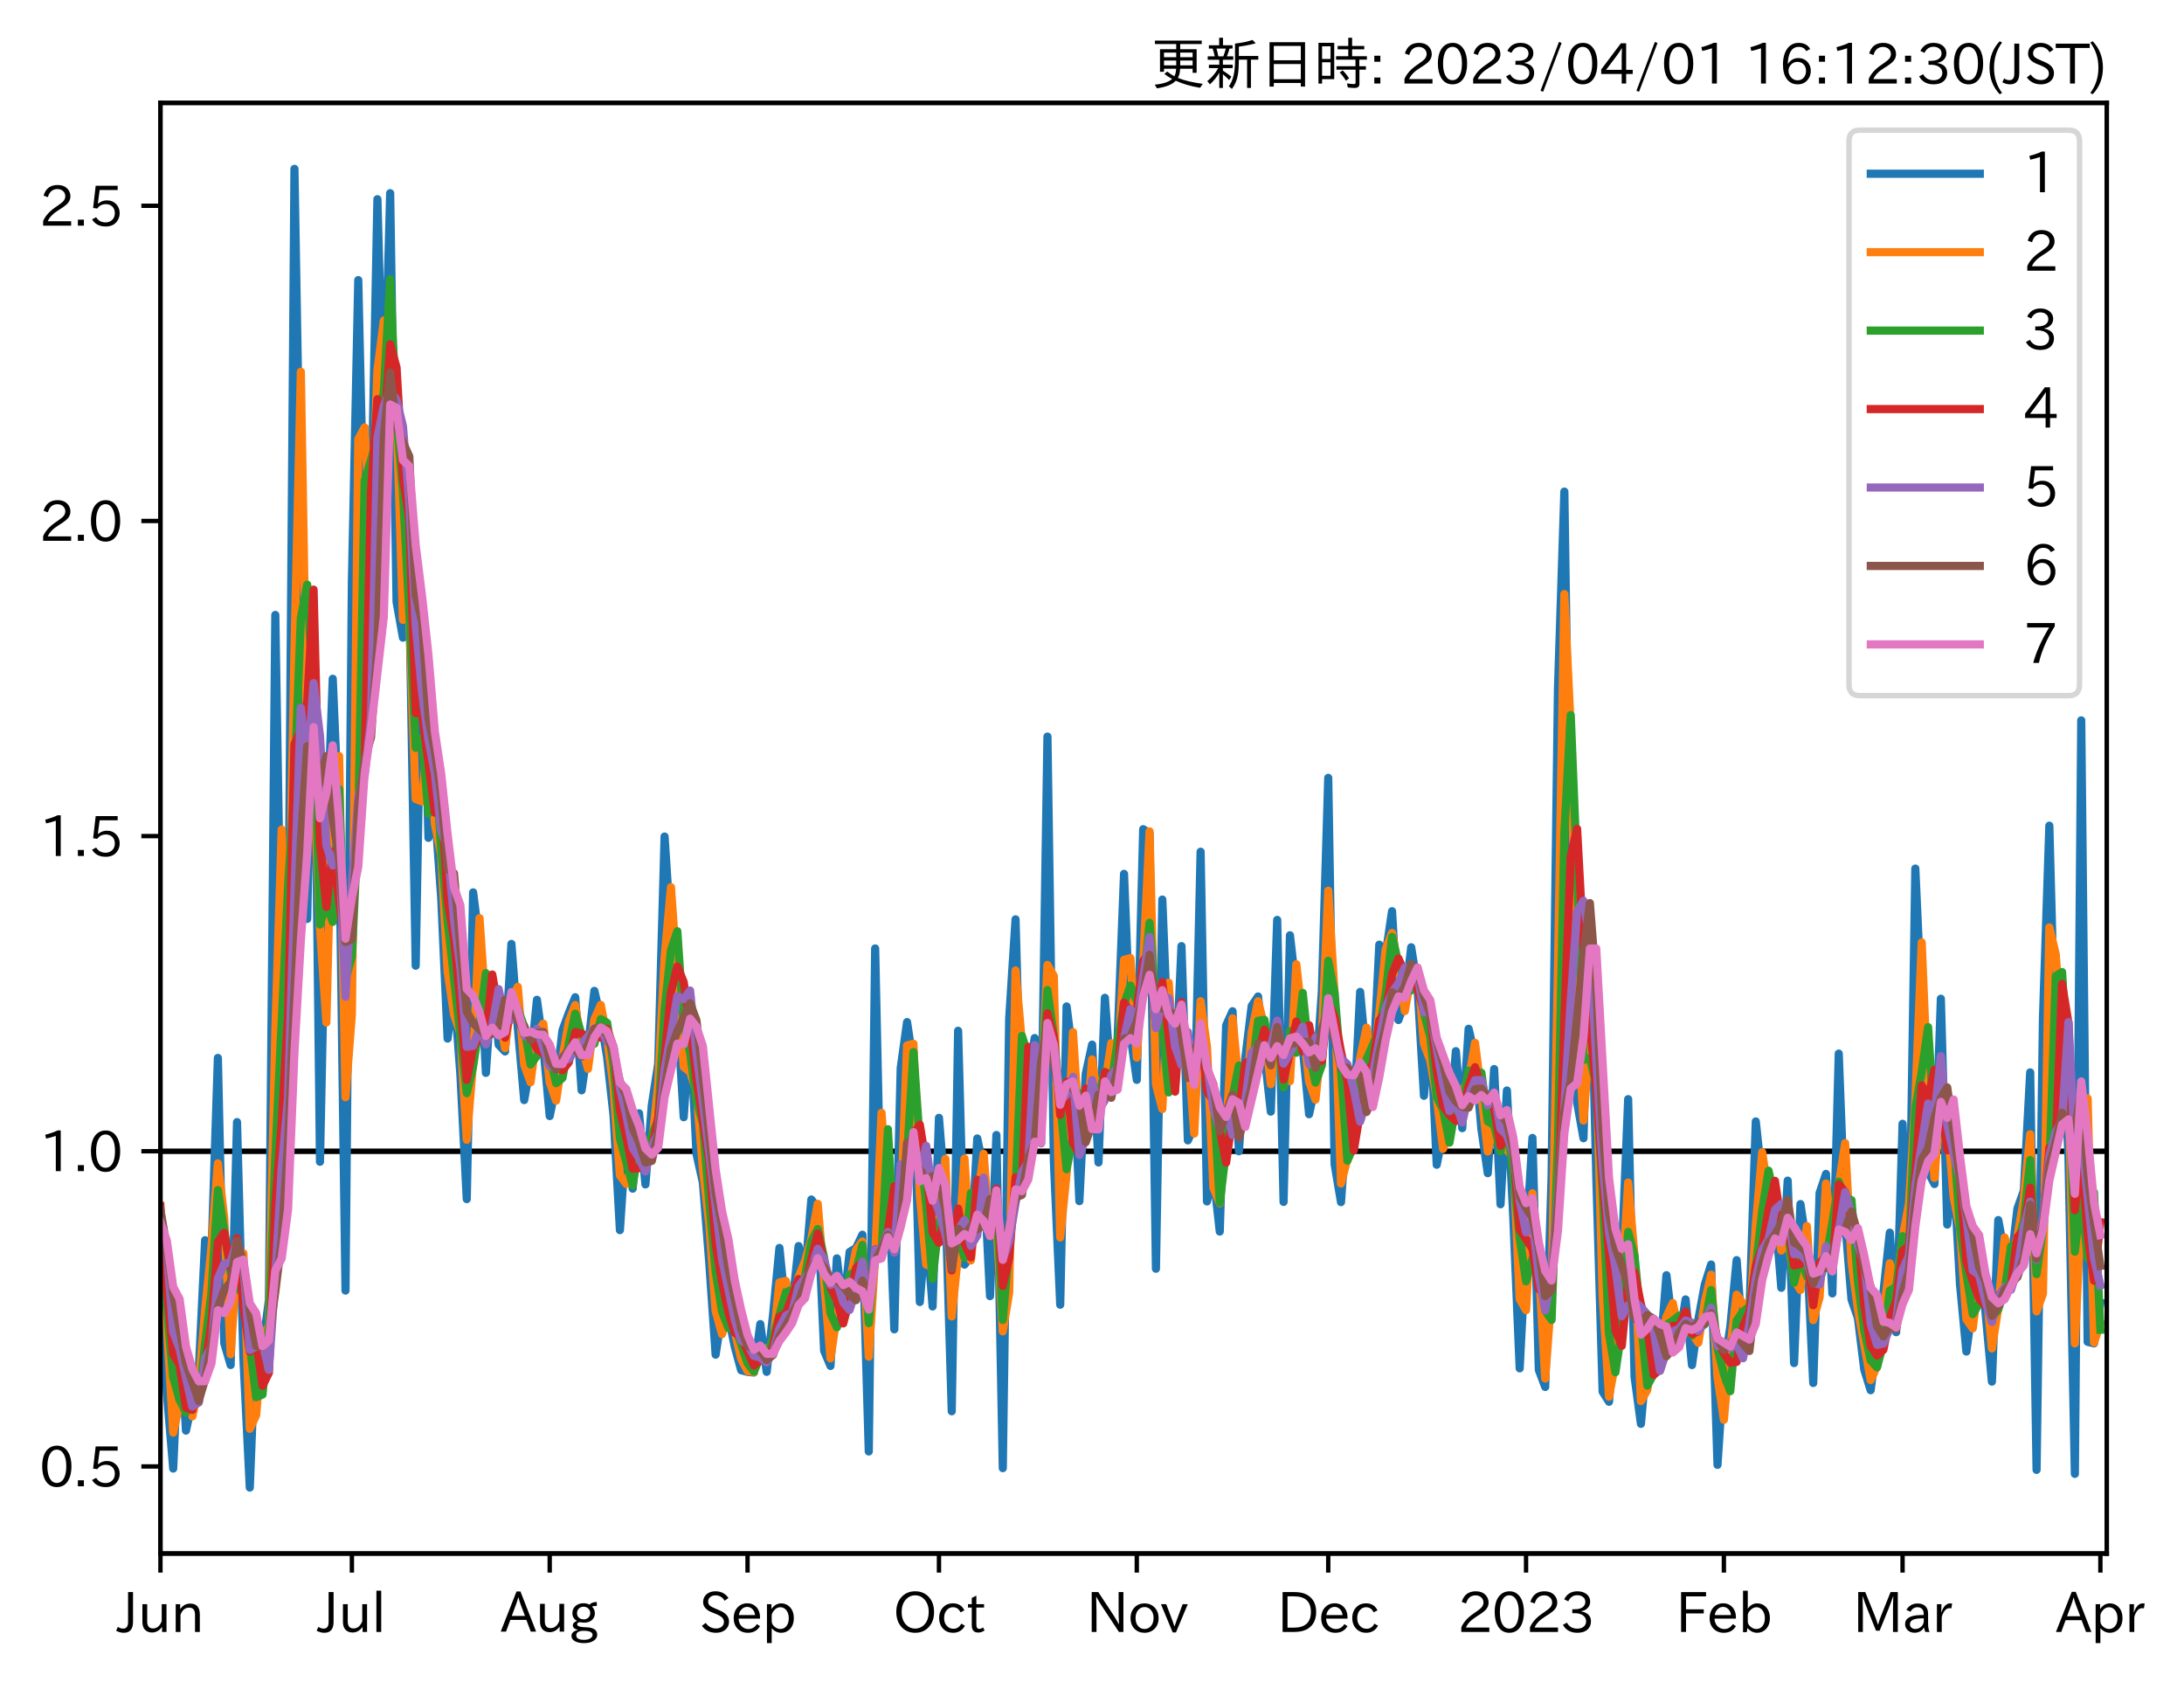 <?xml version="1.0" encoding="utf-8" standalone="no"?>
<!DOCTYPE svg PUBLIC "-//W3C//DTD SVG 1.1//EN"
  "http://www.w3.org/Graphics/SVG/1.1/DTD/svg11.dtd">
<svg xmlns:xlink="http://www.w3.org/1999/xlink" width="400.73pt" height="308.582pt" viewBox="0 0 400.73 308.582" xmlns="http://www.w3.org/2000/svg" version="1.1">
 <defs>
  <style type="text/css">*{stroke-linejoin: round; stroke-linecap: butt}</style>
 </defs>
 <g id="figure_1">
  <g id="patch_1">
   <path d="M 0 308.582 
L 400.73 308.582 
L 400.73 0 
L 0 0 
z
" style="fill: #ffffff"/>
  </g>
  <g id="axes_1">
   <g id="patch_2">
    <path d="M 29.439 284.991 
L 386.559 284.991 
L 386.559 18.879 
L 29.439 18.879 
z
" style="fill: #ffffff"/>
   </g>
   <g id="line2d_1">
    <path d="M 29.439 211.199 
L 386.559 211.199 
" clip-path="url(#p4fd678dd76)" style="fill: none; stroke: #000000; stroke-linecap: square"/>
   </g>
   <g id="matplotlib.axis_1">
    <g id="xtick_1">
     <g id="line2d_2">
      <defs>
       <path id="m9de01f4098" d="M 0 0 
L 0 3.5 
" style="stroke: #000000; stroke-width: 0.8"/>
      </defs>
      <g>
       <use xlink:href="#m9de01f4098" x="29.439" y="284.991" style="stroke: #000000; stroke-width: 0.8"/>
      </g>
     </g>
     <g id="text_1">
      <!-- Jun -->
      <g transform="translate(21.499 299.482) scale(0.1 -0.1)">
       <defs>
        <path id="IPAexGothic-4a" d="M 1819 4634 
L 1819 1234 
Q 1819 -31 763 -31 
Q 303 -31 -125 209 
L 84 644 
Q 378 447 694 447 
Q 1250 447 1250 1203 
L 1250 4634 
L 1819 4634 
z
" transform="scale(0.016)"/>
        <path id="IPAexGothic-75" d="M 3284 63 
L 2772 63 
L 2772 644 
Q 2300 0 1625 0 
Q 1072 0 763 375 
Q 519 678 519 1241 
L 519 3250 
L 1069 3250 
L 1069 1259 
Q 1069 466 1734 466 
Q 2406 466 2734 1291 
L 2734 3250 
L 3284 3250 
L 3284 63 
z
" transform="scale(0.016)"/>
        <path id="IPAexGothic-6e" d="M 3328 63 
L 2778 63 
L 2778 2041 
Q 2778 2853 2106 2853 
Q 1428 2853 1113 2041 
L 1113 63 
L 563 63 
L 563 3250 
L 1075 3250 
L 1075 2675 
Q 1525 3316 2222 3316 
Q 3328 3316 3328 2072 
L 3328 63 
z
" transform="scale(0.016)"/>
       </defs>
       <use xlink:href="#IPAexGothic-4a"/>
       <use xlink:href="#IPAexGothic-75" x="37.988"/>
       <use xlink:href="#IPAexGothic-6e" x="98.389"/>
      </g>
     </g>
    </g>
    <g id="xtick_2">
     <g id="line2d_3">
      <g>
       <use xlink:href="#m9de01f4098" x="64.566" y="284.991" style="stroke: #000000; stroke-width: 0.8"/>
      </g>
     </g>
     <g id="text_2">
      <!-- Jul -->
      <g transform="translate(58.296 299.482) scale(0.1 -0.1)">
       <defs>
        <path id="IPAexGothic-6c" d="M 1131 63 
L 581 63 
L 581 4794 
L 1131 4794 
L 1131 63 
z
" transform="scale(0.016)"/>
       </defs>
       <use xlink:href="#IPAexGothic-4a"/>
       <use xlink:href="#IPAexGothic-75" x="37.988"/>
       <use xlink:href="#IPAexGothic-6c" x="98.389"/>
      </g>
     </g>
    </g>
    <g id="xtick_3">
     <g id="line2d_4">
      <g>
       <use xlink:href="#m9de01f4098" x="100.863" y="284.991" style="stroke: #000000; stroke-width: 0.8"/>
      </g>
     </g>
     <g id="text_3">
      <!-- Aug -->
      <g transform="translate(91.881 299.424) scale(0.1 -0.1)">
       <defs>
        <path id="IPAexGothic-41" d="M 4056 63 
L 3444 63 
L 2938 1409 
L 1100 1409 
L 603 63 
L -6 63 
L 1806 4666 
L 2259 4666 
L 4056 63 
z
M 2778 1863 
L 2316 3078 
Q 2125 3588 2028 4000 
L 2009 4000 
Q 1897 3563 1716 3078 
L 1263 1863 
L 2778 1863 
z
" transform="scale(0.016)"/>
        <path id="IPAexGothic-67" d="M 1331 1150 
Q 1006 1122 1006 900 
Q 1006 613 1763 575 
L 2131 556 
Q 3303 497 3303 -294 
Q 3303 -700 2925 -959 
Q 2519 -1253 1794 -1253 
Q 1138 -1253 738 -1028 
Q 353 -809 353 -428 
Q 353 84 1075 247 
L 1075 269 
Q 506 413 506 778 
Q 506 1116 994 1297 
Q 456 1575 456 2181 
Q 456 2650 769 2963 
Q 1128 3322 1738 3322 
Q 2125 3322 2422 3153 
Q 2650 3453 3259 3463 
L 3259 3013 
Q 2838 3003 2703 2938 
Q 3034 2613 3034 2169 
Q 3034 1728 2734 1425 
Q 2400 1094 1813 1094 
Q 1563 1094 1331 1150 
z
M 1734 2919 
Q 1409 2919 1197 2706 
Q 988 2497 988 2181 
Q 988 1872 1184 1684 
Q 1397 1472 1756 1472 
Q 2094 1472 2297 1678 
Q 2503 1881 2503 2203 
Q 2503 2497 2297 2700 
Q 2081 2919 1734 2919 
z
M 1753 159 
Q 903 159 903 -366 
Q 903 -875 1800 -875 
Q 2378 -875 2638 -606 
Q 2772 -481 2772 -313 
Q 2772 159 1753 159 
z
" transform="scale(0.016)"/>
       </defs>
       <use xlink:href="#IPAexGothic-41"/>
       <use xlink:href="#IPAexGothic-75" x="63.721"/>
       <use xlink:href="#IPAexGothic-67" x="124.121"/>
      </g>
     </g>
    </g>
    <g id="xtick_4">
     <g id="line2d_5">
      <g>
       <use xlink:href="#m9de01f4098" x="137.161" y="284.991" style="stroke: #000000; stroke-width: 0.8"/>
      </g>
     </g>
     <g id="text_4">
      <!-- Sep -->
      <g transform="translate(128.286 299.482) scale(0.1 -0.1)">
       <defs>
        <path id="IPAexGothic-53" d="M 2919 3641 
Q 2563 4259 1853 4259 
Q 1453 4259 1213 4009 
Q 1028 3803 1028 3534 
Q 1028 3238 1266 3047 
Q 1444 2913 1984 2688 
L 2200 2597 
Q 2925 2306 3191 1953 
Q 3422 1644 3422 1259 
Q 3422 644 2969 288 
Q 2559 -31 1931 -31 
Q 881 -31 313 766 
L 753 1100 
Q 1203 459 1938 459 
Q 2288 459 2534 625 
Q 2841 847 2841 1216 
Q 2841 1503 2616 1728 
Q 2375 1959 1728 2206 
L 1541 2278 
Q 453 2694 453 3481 
Q 453 4006 806 4347 
Q 1203 4725 1863 4725 
Q 2841 4725 3359 3956 
L 2919 3641 
z
" transform="scale(0.016)"/>
        <path id="IPAexGothic-65" d="M 863 1594 
Q 891 1041 1209 722 
Q 1534 397 1997 397 
Q 2606 397 2963 966 
L 3322 728 
Q 2869 -31 1931 -31 
Q 1222 -31 766 422 
Q 306 884 306 1641 
Q 306 2444 788 2925 
Q 1216 3353 1856 3353 
Q 2459 3353 2866 2956 
Q 3322 2494 3322 1722 
L 3322 1594 
L 863 1594 
z
M 2756 1997 
Q 2709 2431 2450 2681 
Q 2194 2938 1844 2938 
Q 1438 2938 1150 2591 
Q 953 2356 894 1997 
L 2756 1997 
z
" transform="scale(0.016)"/>
        <path id="IPAexGothic-70" d="M 1075 2688 
Q 1525 3341 2206 3341 
Q 2769 3341 3172 2938 
Q 3641 2469 3641 1644 
Q 3641 841 3178 372 
Q 2775 -31 2200 -31 
Q 1569 -31 1106 497 
L 1106 -1216 
L 563 -1216 
L 563 3250 
L 1075 3250 
L 1075 2688 
z
M 1106 1950 
L 1106 1291 
Q 1106 897 1516 600 
Q 1791 403 2106 403 
Q 2469 403 2725 659 
Q 3066 997 3066 1631 
Q 3066 2200 2784 2559 
Q 2503 2900 2100 2900 
Q 1656 2900 1338 2484 
Q 1106 2184 1106 1950 
z
" transform="scale(0.016)"/>
       </defs>
       <use xlink:href="#IPAexGothic-53"/>
       <use xlink:href="#IPAexGothic-65" x="58.496"/>
       <use xlink:href="#IPAexGothic-70" x="115.381"/>
      </g>
     </g>
    </g>
    <g id="xtick_5">
     <g id="line2d_6">
      <g>
       <use xlink:href="#m9de01f4098" x="172.287" y="284.991" style="stroke: #000000; stroke-width: 0.8"/>
      </g>
     </g>
     <g id="text_5">
      <!-- Oct -->
      <g transform="translate(163.852 299.482) scale(0.1 -0.1)">
       <defs>
        <path id="IPAexGothic-4f" d="M 2541 4725 
Q 3456 4725 4044 4138 
Q 4709 3472 4709 2331 
Q 4709 1219 4031 550 
Q 3450 -31 2541 -31 
Q 1638 -31 1056 550 
Q 378 1219 378 2356 
Q 378 3469 1044 4138 
Q 1631 4725 2541 4725 
z
M 2541 4266 
Q 1953 4266 1531 3844 
Q 994 3303 994 2350 
Q 994 1391 1531 863 
Q 1947 447 2541 447 
Q 3131 447 3556 863 
Q 4094 1400 4094 2375 
Q 4094 3297 3550 3844 
Q 3138 4266 2541 4266 
z
" transform="scale(0.016)"/>
        <path id="IPAexGothic-63" d="M 3269 784 
Q 2834 -31 1900 -31 
Q 1228 -31 788 409 
Q 313 891 313 1663 
Q 313 2428 788 2913 
Q 1222 3347 1881 3347 
Q 2813 3347 3206 2541 
L 2763 2309 
Q 2484 2900 1900 2900 
Q 1516 2900 1234 2619 
Q 881 2266 881 1650 
Q 881 1069 1222 728 
Q 1522 428 1956 428 
Q 2547 428 2847 1016 
L 3269 784 
z
" transform="scale(0.016)"/>
        <path id="IPAexGothic-74" d="M 2125 241 
Q 1769 -6 1397 -6 
Q 653 -6 653 831 
L 653 2859 
L 219 2859 
L 219 3250 
L 653 3250 
L 653 3966 
L 1178 4228 
L 1178 3250 
L 2063 3250 
L 2063 2859 
L 1178 2859 
L 1178 906 
Q 1178 416 1513 416 
Q 1738 416 1941 588 
L 2125 241 
z
" transform="scale(0.016)"/>
       </defs>
       <use xlink:href="#IPAexGothic-4f"/>
       <use xlink:href="#IPAexGothic-63" x="79.688"/>
       <use xlink:href="#IPAexGothic-74" x="134.082"/>
      </g>
     </g>
    </g>
    <g id="xtick_6">
     <g id="line2d_7">
      <g>
       <use xlink:href="#m9de01f4098" x="208.585" y="284.991" style="stroke: #000000; stroke-width: 0.8"/>
      </g>
     </g>
     <g id="text_6">
      <!-- Nov -->
      <g transform="translate(199.336 299.482) scale(0.1 -0.1)">
       <defs>
        <path id="IPAexGothic-4e" d="M 4244 63 
L 3731 63 
L 1697 3150 
Q 1466 3500 1141 4097 
L 1116 4097 
L 1128 3797 
Q 1159 2803 1159 2469 
L 1159 63 
L 609 63 
L 609 4634 
L 1366 4634 
L 3113 1978 
Q 3453 1447 3713 966 
L 3738 966 
Q 3694 1897 3694 2469 
L 3694 4634 
L 4244 4634 
L 4244 63 
z
" transform="scale(0.016)"/>
        <path id="IPAexGothic-6f" d="M 1919 3341 
Q 2594 3341 3056 2888 
Q 3531 2413 3531 1638 
Q 3531 888 3066 422 
Q 2609 -31 1919 -31 
Q 1228 -31 781 416 
Q 313 881 313 1656 
Q 313 2413 788 2888 
Q 1241 3341 1919 3341 
z
M 1919 2919 
Q 1519 2919 1241 2631 
Q 888 2278 888 1650 
Q 888 1031 1234 684 
Q 1516 403 1919 403 
Q 2331 403 2609 691 
Q 2956 1038 2956 1672 
Q 2956 2269 2603 2631 
Q 2316 2919 1919 2919 
z
" transform="scale(0.016)"/>
        <path id="IPAexGothic-76" d="M 3103 3250 
L 1747 6 
L 1375 6 
L 25 3250 
L 628 3250 
L 1338 1388 
L 1522 844 
L 1569 703 
L 1588 703 
Q 1641 884 1822 1388 
L 2516 3250 
L 3103 3250 
z
" transform="scale(0.016)"/>
       </defs>
       <use xlink:href="#IPAexGothic-4e"/>
       <use xlink:href="#IPAexGothic-6f" x="75.977"/>
       <use xlink:href="#IPAexGothic-76" x="136.377"/>
      </g>
     </g>
    </g>
    <g id="xtick_7">
     <g id="line2d_8">
      <g>
       <use xlink:href="#m9de01f4098" x="243.711" y="284.991" style="stroke: #000000; stroke-width: 0.8"/>
      </g>
     </g>
     <g id="text_7">
      <!-- Dec -->
      <g transform="translate(234.363 299.482) scale(0.1 -0.1)">
       <defs>
        <path id="IPAexGothic-44" d="M 609 4634 
L 1984 4634 
Q 3159 4634 3791 4050 
Q 4456 3444 4456 2356 
Q 4456 1047 3516 441 
Q 2925 63 1941 63 
L 609 63 
L 609 4634 
z
M 1172 556 
L 1894 556 
Q 3853 556 3853 2356 
Q 3853 4147 1928 4147 
L 1172 4147 
L 1172 556 
z
" transform="scale(0.016)"/>
       </defs>
       <use xlink:href="#IPAexGothic-44"/>
       <use xlink:href="#IPAexGothic-65" x="75.684"/>
       <use xlink:href="#IPAexGothic-63" x="132.568"/>
      </g>
     </g>
    </g>
    <g id="xtick_8">
     <g id="line2d_9">
      <g>
       <use xlink:href="#m9de01f4098" x="280.009" y="284.991" style="stroke: #000000; stroke-width: 0.8"/>
      </g>
     </g>
     <g id="text_8">
      <!-- 2023 -->
      <g transform="translate(267.412 299.482) scale(0.1 -0.1)">
       <defs>
        <path id="IPAexGothic-32" d="M 3659 63 
L 447 63 
L 447 594 
Q 825 1475 1894 2203 
L 2072 2322 
Q 2619 2697 2791 2906 
Q 2988 3153 2988 3444 
Q 2988 3772 2756 4003 
Q 2500 4259 2084 4259 
Q 1250 4259 991 3328 
L 497 3506 
Q 853 4725 2116 4725 
Q 2806 4725 3216 4316 
Q 3575 3947 3575 3425 
Q 3575 3038 3344 2722 
Q 3131 2416 2366 1938 
L 2231 1856 
Q 1256 1253 978 569 
L 3659 569 
L 3659 63 
z
" transform="scale(0.016)"/>
        <path id="IPAexGothic-30" d="M 2038 4725 
Q 2881 4725 3334 3944 
Q 3694 3325 3694 2344 
Q 3694 1372 3334 741 
Q 2888 -31 2016 -31 
Q 1147 -31 700 741 
Q 341 1372 341 2350 
Q 341 3713 1000 4334 
Q 1419 4725 2038 4725 
z
M 2016 4266 
Q 1516 4266 1228 3759 
Q 934 3247 934 2344 
Q 934 1456 1222 947 
Q 1513 447 2016 447 
Q 2619 447 2909 1153 
Q 3100 1622 3100 2375 
Q 3100 3256 2806 3759 
Q 2509 4266 2016 4266 
z
" transform="scale(0.016)"/>
        <path id="IPAexGothic-33" d="M 2381 2419 
Q 3506 2216 3506 1278 
Q 3506 716 3128 356 
Q 2709 -31 1944 -31 
Q 797 -31 288 881 
L 756 1131 
Q 1109 441 1938 441 
Q 2425 441 2694 691 
Q 2950 928 2950 1291 
Q 2950 1719 2566 1978 
Q 2216 2213 1644 2213 
L 1363 2213 
L 1363 2669 
L 1656 2669 
Q 2231 2669 2534 2888 
Q 2859 3119 2859 3509 
Q 2859 3934 2494 4138 
Q 2259 4278 1931 4278 
Q 1238 4278 903 3578 
L 434 3803 
Q 897 4725 1938 4725 
Q 2597 4725 3006 4394 
Q 3416 4069 3416 3534 
Q 3416 3028 3019 2706 
Q 2763 2500 2381 2444 
L 2381 2419 
z
" transform="scale(0.016)"/>
       </defs>
       <use xlink:href="#IPAexGothic-32"/>
       <use xlink:href="#IPAexGothic-30" x="62.988"/>
       <use xlink:href="#IPAexGothic-32" x="125.977"/>
       <use xlink:href="#IPAexGothic-33" x="188.965"/>
      </g>
     </g>
    </g>
    <g id="xtick_9">
     <g id="line2d_10">
      <g>
       <use xlink:href="#m9de01f4098" x="316.306" y="284.991" style="stroke: #000000; stroke-width: 0.8"/>
      </g>
     </g>
     <g id="text_9">
      <!-- Feb -->
      <g transform="translate(307.483 299.482) scale(0.1 -0.1)">
       <defs>
        <path id="IPAexGothic-46" d="M 3469 4141 
L 1172 4141 
L 1172 2656 
L 3206 2656 
L 3206 2188 
L 1172 2188 
L 1172 63 
L 609 63 
L 609 4634 
L 3469 4634 
L 3469 4141 
z
" transform="scale(0.016)"/>
        <path id="IPAexGothic-62" d="M 1125 2731 
Q 1550 3341 2219 3341 
Q 2788 3341 3191 2938 
Q 3659 2469 3659 1644 
Q 3659 838 3191 372 
Q 2788 -31 2206 -31 
Q 1559 -31 1088 516 
L 1009 44 
L 581 44 
L 581 4794 
L 1125 4794 
L 1125 2731 
z
M 1125 1997 
L 1125 1253 
Q 1125 888 1528 600 
Q 1803 403 2119 403 
Q 2488 403 2744 659 
Q 3084 1009 3084 1631 
Q 3084 2194 2803 2553 
Q 2525 2900 2125 2900 
Q 1759 2900 1438 2578 
Q 1125 2266 1125 1997 
z
" transform="scale(0.016)"/>
       </defs>
       <use xlink:href="#IPAexGothic-46"/>
       <use xlink:href="#IPAexGothic-65" x="57.178"/>
       <use xlink:href="#IPAexGothic-62" x="114.062"/>
      </g>
     </g>
    </g>
    <g id="xtick_10">
     <g id="line2d_11">
      <g>
       <use xlink:href="#m9de01f4098" x="349.091" y="284.991" style="stroke: #000000; stroke-width: 0.8"/>
      </g>
     </g>
     <g id="text_10">
      <!-- Mar -->
      <g transform="translate(339.981 299.482) scale(0.1 -0.1)">
       <defs>
        <path id="IPAexGothic-4d" d="M 5147 63 
L 4597 63 
L 4597 2534 
Q 4597 3281 4634 4134 
L 4609 4134 
Q 4356 3409 4066 2675 
L 3066 209 
L 2650 209 
L 1641 2725 
Q 1328 3506 1128 4141 
L 1103 4141 
Q 1141 3131 1141 2553 
L 1141 63 
L 609 63 
L 609 4634 
L 1416 4634 
L 2503 1944 
Q 2697 1472 2869 906 
L 2888 906 
Q 3028 1416 3234 1931 
L 4316 4634 
L 5147 4634 
L 5147 63 
z
" transform="scale(0.016)"/>
        <path id="IPAexGothic-61" d="M 3156 63 
L 2672 63 
Q 2559 303 2531 556 
L 2509 556 
Q 2147 -25 1428 -25 
Q 934 -25 622 288 
Q 347 563 347 959 
Q 347 1947 2050 1997 
L 2478 2009 
L 2478 2175 
Q 2478 2509 2288 2700 
Q 2088 2900 1775 2900 
Q 1238 2900 969 2378 
L 494 2597 
Q 938 3328 1788 3328 
Q 2375 3328 2691 3000 
Q 2984 2706 2984 2169 
L 2984 997 
Q 2984 400 3156 63 
z
M 2491 1625 
L 2141 1619 
Q 903 1591 903 953 
Q 903 728 1050 581 
Q 1231 403 1525 403 
Q 1934 403 2234 703 
Q 2491 969 2491 1344 
L 2491 1625 
z
" transform="scale(0.016)"/>
        <path id="IPAexGothic-72" d="M 2309 3316 
L 2213 2769 
Q 2106 2791 2022 2791 
Q 1653 2791 1413 2444 
Q 1113 2006 1113 1675 
L 1113 63 
L 563 63 
L 563 3250 
L 1081 3250 
L 1056 2303 
L 1069 2303 
Q 1422 3341 2097 3341 
Q 2206 3341 2309 3316 
z
" transform="scale(0.016)"/>
       </defs>
       <use xlink:href="#IPAexGothic-4d"/>
       <use xlink:href="#IPAexGothic-61" x="90.186"/>
       <use xlink:href="#IPAexGothic-72" x="145.166"/>
      </g>
     </g>
    </g>
    <g id="xtick_11">
     <g id="line2d_12">
      <g>
       <use xlink:href="#m9de01f4098" x="385.388" y="284.991" style="stroke: #000000; stroke-width: 0.8"/>
      </g>
     </g>
     <g id="text_11">
      <!-- Apr -->
      <g transform="translate(377.246 299.482) scale(0.1 -0.1)">
       <use xlink:href="#IPAexGothic-41"/>
       <use xlink:href="#IPAexGothic-70" x="63.721"/>
       <use xlink:href="#IPAexGothic-72" x="125.83"/>
      </g>
     </g>
    </g>
   </g>
   <g id="matplotlib.axis_2">
    <g id="ytick_1">
     <g id="line2d_13">
      <defs>
       <path id="m1657a6e068" d="M 0 0 
L -3.5 0 
" style="stroke: #000000; stroke-width: 0.8"/>
      </defs>
      <g>
       <use xlink:href="#m1657a6e068" x="29.439" y="269.015" style="stroke: #000000; stroke-width: 0.8"/>
      </g>
     </g>
     <g id="text_12">
      <!-- 0.5 -->
      <g transform="translate(7.2 272.76) scale(0.1 -0.1)">
       <defs>
        <path id="IPAexGothic-2e" d="M 1184 63 
L 494 63 
L 494 753 
L 1184 753 
L 1184 63 
z
" transform="scale(0.016)"/>
        <path id="IPAexGothic-35" d="M 1178 2603 
Q 1634 2963 2172 2963 
Q 2816 2963 3241 2528 
Q 3638 2113 3638 1497 
Q 3638 938 3297 513 
Q 2869 -31 2031 -31 
Q 959 -31 469 784 
L 938 1028 
Q 1309 434 2013 434 
Q 2466 434 2769 716 
Q 3081 1013 3081 1503 
Q 3081 1966 2806 2241 
Q 2519 2528 2056 2528 
Q 1406 2528 1072 2028 
L 591 2091 
L 884 4634 
L 3406 4634 
L 3406 4153 
L 1341 4153 
L 1134 2603 
L 1178 2603 
z
" transform="scale(0.016)"/>
       </defs>
       <use xlink:href="#IPAexGothic-30"/>
       <use xlink:href="#IPAexGothic-2e" x="62.988"/>
       <use xlink:href="#IPAexGothic-35" x="89.404"/>
      </g>
     </g>
    </g>
    <g id="ytick_2">
     <g id="line2d_14">
      <g>
       <use xlink:href="#m1657a6e068" x="29.439" y="211.199" style="stroke: #000000; stroke-width: 0.8"/>
      </g>
     </g>
     <g id="text_13">
      <!-- 1.0 -->
      <g transform="translate(7.2 214.944) scale(0.1 -0.1)">
       <defs>
        <path id="IPAexGothic-31" d="M 2463 63 
L 1900 63 
L 1900 4103 
Q 1372 3922 788 3797 
L 684 4231 
Q 1519 4441 2106 4731 
L 2463 4731 
L 2463 63 
z
" transform="scale(0.016)"/>
       </defs>
       <use xlink:href="#IPAexGothic-31"/>
       <use xlink:href="#IPAexGothic-2e" x="62.988"/>
       <use xlink:href="#IPAexGothic-30" x="89.404"/>
      </g>
     </g>
    </g>
    <g id="ytick_3">
     <g id="line2d_15">
      <g>
       <use xlink:href="#m1657a6e068" x="29.439" y="153.383" style="stroke: #000000; stroke-width: 0.8"/>
      </g>
     </g>
     <g id="text_14">
      <!-- 1.5 -->
      <g transform="translate(7.2 157.129) scale(0.1 -0.1)">
       <use xlink:href="#IPAexGothic-31"/>
       <use xlink:href="#IPAexGothic-2e" x="62.988"/>
       <use xlink:href="#IPAexGothic-35" x="89.404"/>
      </g>
     </g>
    </g>
    <g id="ytick_4">
     <g id="line2d_16">
      <g>
       <use xlink:href="#m1657a6e068" x="29.439" y="95.568" style="stroke: #000000; stroke-width: 0.8"/>
      </g>
     </g>
     <g id="text_15">
      <!-- 2.0 -->
      <g transform="translate(7.2 99.313) scale(0.1 -0.1)">
       <use xlink:href="#IPAexGothic-32"/>
       <use xlink:href="#IPAexGothic-2e" x="62.988"/>
       <use xlink:href="#IPAexGothic-30" x="89.404"/>
      </g>
     </g>
    </g>
    <g id="ytick_5">
     <g id="line2d_17">
      <g>
       <use xlink:href="#m1657a6e068" x="29.439" y="37.752" style="stroke: #000000; stroke-width: 0.8"/>
      </g>
     </g>
     <g id="text_16">
      <!-- 2.5 -->
      <g transform="translate(7.2 41.498) scale(0.1 -0.1)">
       <use xlink:href="#IPAexGothic-32"/>
       <use xlink:href="#IPAexGothic-2e" x="62.988"/>
       <use xlink:href="#IPAexGothic-35" x="89.404"/>
      </g>
     </g>
    </g>
   </g>
   <g id="line2d_18">
    <path d="M 29.439 227.412 
L 30.61 255.472 
L 31.781 269.406 
L 32.952 242.946 
L 34.123 262.441 
L 36.464 251.639 
L 37.635 227.515 
L 38.806 229.941 
L 39.977 194.078 
L 41.148 246.404 
L 42.319 250.412 
L 43.49 205.847 
L 44.661 249.191 
L 45.831 272.895 
L 47.002 243.091 
L 48.173 247.56 
L 49.344 238.429 
L 50.515 112.81 
L 51.686 184.323 
L 52.857 181.499 
L 54.028 30.975 
L 56.369 168.571 
L 57.54 110.868 
L 58.711 213.126 
L 59.882 156.294 
L 61.053 124.518 
L 62.224 151.875 
L 63.395 236.752 
L 64.566 106.655 
L 65.737 51.387 
L 66.907 102.788 
L 68.078 95.926 
L 69.249 36.543 
L 70.42 79.378 
L 71.591 35.44 
L 72.762 110.397 
L 73.933 116.98 
L 75.104 109.726 
L 76.274 177.161 
L 77.445 110.815 
L 78.616 153.702 
L 79.787 148.461 
L 80.958 164.812 
L 82.129 190.526 
L 83.3 181.526 
L 84.471 197.097 
L 85.642 219.977 
L 86.812 163.71 
L 87.983 173.022 
L 89.154 196.818 
L 90.325 179.527 
L 91.496 191.661 
L 92.667 192.888 
L 93.838 173.159 
L 95.009 188.502 
L 96.18 201.809 
L 97.35 195.198 
L 98.521 183.412 
L 99.692 192.047 
L 100.863 204.738 
L 102.034 199.026 
L 103.205 189.017 
L 104.376 185.81 
L 105.547 182.942 
L 106.717 200.02 
L 107.888 192.032 
L 109.059 181.775 
L 110.23 186.871 
L 111.401 193.984 
L 112.572 204.601 
L 113.743 225.669 
L 114.914 207.99 
L 116.085 218.057 
L 117.255 204.233 
L 118.426 217.282 
L 119.597 202.721 
L 120.768 195.142 
L 121.939 153.461 
L 123.11 171.531 
L 124.281 185.829 
L 125.452 204.95 
L 126.623 187.736 
L 127.793 211.671 
L 128.964 216.921 
L 130.135 231.588 
L 131.306 248.51 
L 132.477 240.826 
L 133.648 241.3 
L 134.819 247.073 
L 135.99 251.368 
L 137.161 251.669 
L 138.331 251.785 
L 139.502 242.9 
L 140.673 251.663 
L 141.844 241.186 
L 143.015 228.93 
L 144.186 240.67 
L 145.357 239.69 
L 146.528 228.587 
L 147.698 234.115 
L 148.869 220.054 
L 150.04 221.634 
L 151.211 247.789 
L 152.382 250.578 
L 153.553 230.848 
L 154.724 240.571 
L 155.895 229.668 
L 157.066 228.965 
L 158.236 226.507 
L 159.407 266.268 
L 160.578 173.995 
L 161.749 228.352 
L 162.92 212.968 
L 164.091 243.864 
L 165.262 195.951 
L 166.433 187.501 
L 167.604 195.33 
L 168.774 238.856 
L 169.945 224.564 
L 171.116 239.675 
L 172.287 205.067 
L 173.458 219.658 
L 174.629 258.894 
L 175.8 189.096 
L 176.971 231.989 
L 178.141 230.452 
L 179.312 208.849 
L 180.483 214.413 
L 181.654 237.775 
L 182.825 208.216 
L 183.996 269.329 
L 185.167 186.857 
L 186.338 168.653 
L 187.509 211.199 
L 188.679 197.903 
L 189.85 190.428 
L 191.021 209.746 
L 192.192 135.124 
L 193.363 212.926 
L 194.534 239.344 
L 195.705 184.632 
L 196.876 193.893 
L 198.047 220.352 
L 199.217 197.002 
L 200.388 191.634 
L 201.559 213.254 
L 202.73 183.049 
L 203.901 199.198 
L 205.072 190.347 
L 206.243 160.31 
L 207.414 189.784 
L 208.585 198.104 
L 209.755 152.111 
L 210.926 152.92 
L 212.097 232.748 
L 213.268 165.024 
L 214.439 194.086 
L 215.61 199.838 
L 216.781 173.565 
L 217.952 209.205 
L 219.122 206.691 
L 220.293 156.25 
L 221.464 220.403 
L 222.635 215.285 
L 223.806 225.924 
L 224.977 188.099 
L 226.148 185.512 
L 227.319 211.199 
L 228.49 194.16 
L 229.66 184.552 
L 230.831 182.799 
L 233.173 203.93 
L 234.344 168.757 
L 235.515 220.491 
L 236.686 171.577 
L 239.028 192.116 
L 240.198 204.403 
L 241.369 198.988 
L 242.54 181.777 
L 243.711 142.697 
L 244.882 213.581 
L 246.053 220.53 
L 247.224 204.081 
L 248.395 205.292 
L 249.565 181.962 
L 250.736 194.794 
L 251.907 197.433 
L 253.078 173.296 
L 254.249 175.045 
L 255.42 167.162 
L 256.591 187.121 
L 257.762 183.834 
L 258.933 173.778 
L 260.103 181.239 
L 261.274 201.02 
L 262.445 187.829 
L 263.616 213.669 
L 264.787 207.769 
L 265.958 207.295 
L 267.129 192.832 
L 268.3 206.958 
L 269.471 188.728 
L 270.641 193.851 
L 271.812 207.103 
L 272.983 215.224 
L 274.154 196.114 
L 275.325 220.92 
L 276.496 200.047 
L 277.667 223.444 
L 278.838 251.025 
L 280.009 228.181 
L 281.179 208.755 
L 282.35 251.311 
L 283.521 254.432 
L 284.692 215.743 
L 285.863 126.299 
L 287.034 90.185 
L 288.205 169.011 
L 289.376 202.233 
L 290.546 208.81 
L 291.717 167.736 
L 292.888 215.685 
L 294.059 255.305 
L 295.23 257.151 
L 296.401 241.911 
L 297.572 230.364 
L 298.743 201.639 
L 299.914 252.591 
L 301.084 261.203 
L 302.255 248.191 
L 303.426 245.888 
L 304.597 248.529 
L 305.768 233.938 
L 306.939 243.874 
L 308.11 245.699 
L 309.281 238.379 
L 310.452 250.422 
L 311.622 242.025 
L 312.793 235.68 
L 313.964 231.978 
L 315.135 268.726 
L 316.306 251.01 
L 317.477 243.448 
L 318.648 231.174 
L 319.819 246.471 
L 320.989 240.806 
L 322.16 205.73 
L 323.331 216.742 
L 324.502 221.239 
L 325.673 222.05 
L 326.844 236.244 
L 328.015 216.588 
L 329.186 250.057 
L 330.357 220.887 
L 331.527 228.8 
L 332.698 253.713 
L 333.869 218.851 
L 335.04 215.358 
L 336.211 237.28 
L 337.382 193.279 
L 338.553 224.105 
L 339.724 238.38 
L 340.895 241.772 
L 342.065 251.27 
L 343.236 255.032 
L 345.578 237.066 
L 346.749 226.13 
L 347.92 244.387 
L 349.091 206.158 
L 350.262 233.766 
L 351.433 159.337 
L 352.603 185.328 
L 353.774 214.963 
L 354.945 217.212 
L 356.116 183.218 
L 357.287 224.646 
L 358.458 214.214 
L 359.629 235.629 
L 360.8 247.937 
L 361.97 239.212 
L 363.141 229.202 
L 364.312 240.777 
L 365.483 253.458 
L 366.654 223.824 
L 367.825 230.111 
L 368.996 231.751 
L 370.167 221.725 
L 371.338 218.439 
L 372.508 196.729 
L 373.679 269.645 
L 374.85 186.806 
L 376.021 151.47 
L 377.192 195.417 
L 378.363 184.718 
L 379.534 212.362 
L 380.705 270.381 
L 381.876 132.149 
L 383.046 246.159 
L 384.217 246.446 
L 385.388 239.006 
L 385.388 239.006 
" clip-path="url(#p4fd678dd76)" style="fill: none; stroke: #1f77b4; stroke-width: 1.5; stroke-linecap: square"/>
   </g>
   <g id="line2d_19">
    <path d="M 29.439 230.93 
L 30.61 242.602 
L 31.781 262.817 
L 32.952 257.426 
L 34.123 253.337 
L 35.293 259.836 
L 36.464 254.434 
L 37.635 240.415 
L 38.806 228.735 
L 39.977 213.418 
L 41.148 223.502 
L 42.319 248.433 
L 43.49 230.677 
L 44.661 229.913 
L 45.831 262.12 
L 47.002 259.625 
L 48.173 245.356 
L 49.344 243.119 
L 50.515 189.282 
L 51.686 152.19 
L 52.857 182.918 
L 54.028 119.473 
L 55.199 68.197 
L 56.369 137.67 
L 57.54 141.957 
L 58.711 170.127 
L 59.882 187.58 
L 61.053 141.084 
L 62.224 138.693 
L 63.395 201.293 
L 64.566 186 
L 65.737 80.567 
L 66.907 78.414 
L 68.078 99.383 
L 69.249 67.932 
L 70.42 58.815 
L 71.591 58.306 
L 72.762 75.699 
L 73.933 113.714 
L 75.104 113.384 
L 76.274 146.57 
L 77.445 147.022 
L 78.616 133.444 
L 79.787 151.101 
L 80.958 156.833 
L 82.129 178.224 
L 83.3 186.098 
L 84.471 189.532 
L 85.642 209.091 
L 86.812 194.808 
L 87.983 168.435 
L 89.154 185.419 
L 90.325 188.442 
L 91.496 185.725 
L 92.667 192.276 
L 93.838 183.362 
L 95.009 181.032 
L 96.18 195.324 
L 97.35 198.546 
L 98.521 189.431 
L 99.692 187.797 
L 100.863 198.549 
L 102.034 201.914 
L 103.205 194.115 
L 104.376 187.422 
L 105.547 184.383 
L 106.717 191.751 
L 107.888 196.087 
L 109.059 186.998 
L 110.23 184.346 
L 111.401 190.474 
L 112.572 199.403 
L 113.743 215.633 
L 114.914 217.185 
L 116.085 213.135 
L 117.255 211.352 
L 118.426 210.941 
L 119.597 210.229 
L 120.768 198.987 
L 121.939 175.732 
L 123.11 162.745 
L 125.452 195.738 
L 126.623 196.627 
L 127.793 200.268 
L 128.964 214.327 
L 130.135 224.517 
L 131.306 240.462 
L 132.477 244.758 
L 133.648 241.063 
L 134.819 244.236 
L 135.99 249.25 
L 137.161 251.519 
L 138.331 251.727 
L 139.502 247.467 
L 140.673 247.402 
L 141.844 246.596 
L 143.015 235.263 
L 144.186 234.987 
L 145.357 240.182 
L 146.528 234.305 
L 147.698 231.391 
L 148.869 227.332 
L 150.04 220.847 
L 152.382 249.196 
L 153.553 241.28 
L 154.724 235.839 
L 155.895 235.282 
L 157.066 229.317 
L 158.236 227.744 
L 159.407 248.883 
L 160.578 230.621 
L 161.749 204.148 
L 162.92 220.939 
L 164.091 229.636 
L 165.262 222.626 
L 166.433 191.792 
L 167.604 191.472 
L 168.774 219.272 
L 169.945 231.979 
L 171.116 232.421 
L 172.287 223.814 
L 173.458 212.595 
L 174.629 241.502 
L 175.8 230.098 
L 176.971 212.537 
L 178.141 231.223 
L 179.312 220.196 
L 180.483 211.665 
L 181.654 226.774 
L 182.825 224.053 
L 183.996 244.244 
L 185.167 237.116 
L 186.338 178.033 
L 188.679 204.732 
L 189.85 194.218 
L 191.021 200.456 
L 192.192 177.011 
L 193.363 179.06 
L 194.534 227.005 
L 195.705 215.294 
L 196.876 189.34 
L 198.047 207.855 
L 199.217 209.255 
L 200.388 194.345 
L 201.559 202.915 
L 202.73 199.041 
L 203.901 191.364 
L 205.072 194.847 
L 206.243 176.075 
L 207.414 175.764 
L 208.585 194.009 
L 209.755 176.86 
L 210.926 152.516 
L 212.097 198.917 
L 213.268 203.449 
L 214.439 180.274 
L 215.61 196.994 
L 216.781 187.319 
L 217.952 192.563 
L 219.122 207.955 
L 220.293 183.675 
L 221.464 192.092 
L 222.635 217.874 
L 223.806 220.738 
L 224.977 208.514 
L 226.148 186.811 
L 227.319 198.999 
L 228.49 202.972 
L 229.66 189.44 
L 230.831 183.678 
L 232.002 188.335 
L 233.173 198.897 
L 234.344 187.449 
L 235.515 197.18 
L 236.686 198.341 
L 237.857 176.895 
L 240.198 198.406 
L 241.369 201.725 
L 242.54 190.654 
L 243.711 163.401 
L 244.882 182.425 
L 246.053 217.11 
L 247.224 212.601 
L 248.395 204.688 
L 249.565 194.139 
L 250.736 188.527 
L 251.907 196.12 
L 253.078 185.88 
L 254.249 174.173 
L 255.42 171.154 
L 256.591 177.474 
L 257.762 185.487 
L 258.933 178.892 
L 260.103 177.555 
L 261.274 191.49 
L 262.445 194.589 
L 263.616 201.413 
L 264.787 210.756 
L 265.958 207.532 
L 267.129 200.27 
L 268.3 200.092 
L 269.471 198.166 
L 270.641 191.314 
L 271.812 200.651 
L 272.983 211.235 
L 274.154 206.046 
L 275.325 209.169 
L 276.496 210.953 
L 277.667 212.342 
L 278.838 238.302 
L 280.009 240.354 
L 281.179 218.904 
L 282.35 232.401 
L 283.521 252.888 
L 284.692 237.15 
L 285.863 177.578 
L 287.034 108.989 
L 288.205 133.576 
L 289.376 186.603 
L 290.546 205.566 
L 291.717 189.804 
L 292.888 193.855 
L 294.059 237.669 
L 295.23 256.234 
L 296.401 249.907 
L 297.572 236.321 
L 298.743 216.936 
L 299.914 230.425 
L 301.084 257.03 
L 302.255 254.991 
L 303.426 247.048 
L 304.597 247.219 
L 305.768 241.545 
L 306.939 239.046 
L 308.11 244.792 
L 309.281 242.118 
L 310.452 244.621 
L 311.622 246.333 
L 312.793 238.91 
L 313.964 233.847 
L 315.135 252.592 
L 316.306 260.457 
L 317.477 247.319 
L 318.648 237.522 
L 319.819 239.155 
L 320.989 243.687 
L 322.16 224.764 
L 323.331 211.367 
L 324.502 219.014 
L 325.673 221.645 
L 326.844 229.405 
L 328.015 226.898 
L 329.186 234.832 
L 330.357 236.644 
L 331.527 224.92 
L 332.698 242.168 
L 333.869 237.975 
L 335.04 217.118 
L 336.211 226.918 
L 337.382 217.471 
L 338.553 209.702 
L 339.724 231.509 
L 340.895 240.093 
L 343.236 253.175 
L 344.407 250.621 
L 346.749 231.755 
L 347.92 235.715 
L 349.091 227.087 
L 350.262 220.857 
L 351.433 201.979 
L 352.603 172.88 
L 353.774 201.015 
L 354.945 216.093 
L 356.116 201.361 
L 357.287 205.69 
L 358.458 219.556 
L 359.629 225.485 
L 360.8 242.006 
L 361.97 243.689 
L 363.141 234.342 
L 364.312 235.172 
L 365.483 247.37 
L 366.654 239.894 
L 367.825 227.017 
L 368.996 230.935 
L 370.167 226.864 
L 371.338 220.094 
L 372.508 208.079 
L 373.679 240.576 
L 374.85 237.347 
L 376.021 170.131 
L 377.192 175.026 
L 378.363 190.172 
L 379.534 199.287 
L 380.705 246.446 
L 381.876 221.999 
L 383.046 201.51 
L 384.217 246.302 
L 385.388 242.808 
L 385.388 242.808 
" clip-path="url(#p4fd678dd76)" style="fill: none; stroke: #ff7f0e; stroke-width: 1.5; stroke-linecap: square"/>
   </g>
   <g id="line2d_20">
    <path d="M 29.439 229.123 
L 30.61 239.928 
L 31.781 252.699 
L 32.952 256.78 
L 34.123 259.139 
L 35.293 254.622 
L 36.464 257.208 
L 37.635 246.388 
L 38.806 237.056 
L 39.977 218.326 
L 42.319 233.387 
L 43.49 236.234 
L 44.661 237.293 
L 47.002 256.313 
L 48.173 255.823 
L 49.344 243.109 
L 50.515 212.365 
L 52.857 162.563 
L 54.028 143.841 
L 55.199 113.406 
L 56.369 107.257 
L 57.54 129.128 
L 58.711 169.61 
L 59.882 165.646 
L 61.053 169.116 
L 62.224 144.753 
L 63.395 179.648 
L 64.566 175.438 
L 65.737 150.711 
L 66.907 88.209 
L 68.078 84.394 
L 69.249 80.115 
L 70.42 71.805 
L 71.591 51.239 
L 72.762 76.932 
L 73.933 90.291 
L 75.104 112.393 
L 76.274 137.202 
L 77.445 135.363 
L 78.616 149.277 
L 79.787 138.585 
L 80.958 155.796 
L 82.129 168.9 
L 85.642 200.539 
L 86.812 195.575 
L 87.983 187.912 
L 89.154 178.525 
L 90.325 183.482 
L 91.496 189.524 
L 92.667 188.154 
L 93.838 186.184 
L 95.009 185.096 
L 96.18 188.316 
L 97.35 195.282 
L 98.521 193.688 
L 99.692 190.309 
L 100.863 193.69 
L 102.034 198.708 
L 103.205 197.755 
L 104.376 191.403 
L 105.547 185.945 
L 106.717 189.799 
L 107.888 191.845 
L 109.059 191.481 
L 110.23 186.956 
L 111.401 187.634 
L 112.572 195.356 
L 113.743 208.84 
L 116.085 217.477 
L 117.255 210.242 
L 118.426 213.363 
L 119.597 208.263 
L 120.768 205.402 
L 121.939 185.324 
L 123.11 174.344 
L 124.281 170.831 
L 125.452 188.12 
L 126.623 193.123 
L 127.793 201.849 
L 128.964 206.082 
L 130.135 220.403 
L 131.306 233.237 
L 132.477 240.584 
L 133.648 243.621 
L 134.819 243.115 
L 137.161 250.065 
L 138.331 251.608 
L 139.502 248.893 
L 140.673 248.891 
L 141.844 245.382 
L 144.186 237.102 
L 145.357 236.583 
L 146.528 236.477 
L 147.698 234.242 
L 148.869 227.752 
L 150.04 225.468 
L 151.211 230.719 
L 152.382 240.922 
L 153.553 243.507 
L 154.724 241.044 
L 155.895 233.827 
L 157.066 233.223 
L 158.236 228.389 
L 159.407 242.74 
L 160.578 229.269 
L 161.749 229.871 
L 162.92 207.161 
L 164.091 229.21 
L 165.262 219.501 
L 166.433 212.031 
L 167.604 192.982 
L 168.774 209.581 
L 169.945 221.066 
L 171.116 234.617 
L 172.287 224.065 
L 173.458 222.447 
L 174.629 230.765 
L 175.8 226.736 
L 176.971 230.732 
L 178.141 218.851 
L 179.312 224.281 
L 180.483 218.302 
L 181.654 221.124 
L 182.825 220.935 
L 183.996 242.142 
L 185.167 228.364 
L 186.338 218.449 
L 187.509 190.03 
L 188.679 193.727 
L 189.85 200.139 
L 191.021 199.611 
L 192.192 181.624 
L 193.363 190.092 
L 195.705 214.51 
L 196.876 208.573 
L 198.047 200.569 
L 199.217 204.342 
L 200.388 203.653 
L 201.559 200.974 
L 202.73 196.618 
L 203.901 199.093 
L 205.072 191.026 
L 206.243 184.214 
L 207.414 180.79 
L 208.585 183.611 
L 209.755 181.298 
L 210.926 169.271 
L 212.097 184.906 
L 213.268 188.492 
L 214.439 200.403 
L 215.61 187.109 
L 216.781 189.612 
L 217.952 195.033 
L 219.122 197.447 
L 220.293 192.748 
L 221.464 197.145 
L 222.635 200.314 
L 223.806 220.626 
L 226.148 201.296 
L 227.319 195.464 
L 228.49 197.406 
L 229.66 197.114 
L 230.831 187.261 
L 232.002 187.085 
L 233.173 193.742 
L 234.344 189.55 
L 235.515 199.47 
L 236.686 189.153 
L 237.857 193.119 
L 239.028 182.151 
L 240.198 193.164 
L 241.369 198.601 
L 242.54 195.401 
L 243.711 176.247 
L 244.882 182.209 
L 246.053 196.443 
L 247.224 212.928 
L 248.395 210.215 
L 249.565 197.539 
L 250.736 194.358 
L 253.078 188.916 
L 254.249 182.357 
L 255.42 171.871 
L 256.591 176.669 
L 257.762 179.625 
L 258.933 181.687 
L 260.103 179.678 
L 261.274 185.827 
L 262.445 190.281 
L 263.616 201.282 
L 264.787 203.568 
L 265.958 209.614 
L 267.129 202.821 
L 268.3 202.54 
L 269.471 196.412 
L 270.641 196.743 
L 271.812 196.796 
L 272.983 205.709 
L 274.154 206.4 
L 275.325 211.223 
L 276.496 206.204 
L 277.667 215.276 
L 278.838 227.043 
L 280.009 235.049 
L 281.179 230.894 
L 282.35 231.015 
L 283.521 240.404 
L 284.692 242.143 
L 285.863 209.559 
L 287.034 152.791 
L 288.205 131.18 
L 289.376 159.88 
L 290.546 194.435 
L 291.717 194.079 
L 292.888 199.039 
L 294.059 218.687 
L 295.23 244.704 
L 296.401 251.75 
L 297.572 243.878 
L 298.743 225.986 
L 299.914 230.404 
L 302.255 254.2 
L 303.426 252.077 
L 305.768 243.018 
L 306.939 242.328 
L 308.11 241.322 
L 309.281 242.708 
L 310.452 244.982 
L 311.622 243.765 
L 312.793 242.928 
L 313.964 236.657 
L 315.135 247.335 
L 316.306 252.068 
L 317.477 255.212 
L 318.648 242.265 
L 319.819 240.61 
L 320.989 239.709 
L 322.16 232.583 
L 323.331 222.157 
L 324.502 214.756 
L 325.673 220.035 
L 326.844 226.756 
L 328.015 225.307 
L 329.186 235.305 
L 330.357 230.401 
L 331.527 234.101 
L 332.698 235.597 
L 333.869 235.016 
L 335.04 230.998 
L 336.211 224.299 
L 337.382 216.771 
L 338.553 219.728 
L 339.724 220.169 
L 340.895 235.061 
L 342.065 243.991 
L 343.236 249.555 
L 344.407 250.838 
L 345.578 246.347 
L 346.749 236.74 
L 347.92 236.167 
L 349.091 226.769 
L 350.262 229.365 
L 351.433 203.388 
L 352.603 196.659 
L 353.774 188.424 
L 354.945 206.664 
L 356.116 206.07 
L 357.287 209.659 
L 358.458 208.601 
L 359.629 225.206 
L 360.8 233.602 
L 361.97 241.085 
L 363.141 239.116 
L 364.312 236.539 
L 365.483 241.725 
L 366.654 240.19 
L 367.825 236.748 
L 368.996 228.621 
L 370.167 227.958 
L 371.338 224.131 
L 372.508 212.814 
L 373.679 233.751 
L 374.85 225.457 
L 376.021 214.85 
L 377.192 179.059 
L 378.363 178.328 
L 379.534 198.01 
L 380.705 229.632 
L 381.876 218.88 
L 383.046 230.765 
L 384.217 218.752 
L 385.388 243.94 
L 385.388 243.94 
" clip-path="url(#p4fd678dd76)" style="fill: none; stroke: #2ca02c; stroke-width: 1.5; stroke-linecap: square"/>
   </g>
   <g id="line2d_21">
    <path d="M 29.439 221.275 
L 30.61 236.505 
L 31.781 248.479 
L 32.952 250.372 
L 34.123 258.241 
L 35.293 258.642 
L 36.464 253.888 
L 37.635 250.743 
L 38.806 242.559 
L 39.977 227.833 
L 41.148 226.153 
L 42.319 232.537 
L 43.49 227.154 
L 44.661 239.663 
L 45.831 247.95 
L 47.002 246.125 
L 48.173 254.22 
L 49.344 251.825 
L 50.515 220.969 
L 51.686 205.919 
L 52.857 186.136 
L 54.028 136.533 
L 55.199 133.904 
L 56.369 128.78 
L 57.54 108.165 
L 58.711 154.662 
L 59.882 166.382 
L 61.053 156.223 
L 63.395 174.127 
L 64.566 164.057 
L 65.737 151.003 
L 66.907 139.789 
L 68.078 90.162 
L 69.249 73.227 
L 70.42 79.931 
L 71.591 63.163 
L 72.762 67.395 
L 73.933 87.609 
L 75.104 95.307 
L 76.274 130.829 
L 77.445 130.924 
L 79.787 149.073 
L 80.958 145.515 
L 82.129 165.231 
L 83.3 172.156 
L 84.471 183.99 
L 85.642 198.107 
L 86.812 192.196 
L 87.983 190.268 
L 89.154 190.194 
L 90.325 178.776 
L 91.496 185.572 
L 92.667 190.373 
L 93.838 184.548 
L 95.009 186.767 
L 96.18 189.473 
L 97.35 190.069 
L 98.521 192.41 
L 102.034 195.044 
L 103.205 196.351 
L 104.376 194.867 
L 105.547 189.335 
L 106.717 189.604 
L 107.888 190.361 
L 109.059 189.395 
L 110.23 190.343 
L 111.401 188.747 
L 112.572 192.085 
L 113.743 203.694 
L 114.914 208.628 
L 116.085 214.391 
L 117.255 214.306 
L 118.426 212.043 
L 119.597 210.792 
L 120.768 205.111 
L 121.939 194.096 
L 123.11 181.995 
L 124.281 177.3 
L 125.452 180.166 
L 126.623 188.024 
L 127.793 198.023 
L 130.135 213.037 
L 131.306 228.257 
L 132.477 235.195 
L 133.648 240.763 
L 134.819 244.498 
L 135.99 245.259 
L 138.331 250.499 
L 139.502 249.519 
L 140.673 249.595 
L 141.844 247.032 
L 143.015 241.548 
L 144.186 240.988 
L 146.528 234.647 
L 147.698 235.892 
L 150.04 226.257 
L 151.211 231.579 
L 152.382 236.122 
L 153.553 238.507 
L 154.724 242.783 
L 155.895 238.332 
L 157.066 232.635 
L 158.236 231.587 
L 159.407 239.647 
L 160.578 229.193 
L 161.749 229.041 
L 162.92 225.896 
L 164.091 217.633 
L 165.262 221.786 
L 166.433 212.266 
L 167.604 208.066 
L 168.774 206.313 
L 169.945 213.521 
L 171.116 226.061 
L 172.287 227.981 
L 173.458 222.98 
L 174.629 233.074 
L 175.8 221.71 
L 176.971 228.076 
L 178.141 230.662 
L 179.312 216.433 
L 180.483 221.899 
L 181.654 223.537 
L 182.825 218.035 
L 183.996 235.928 
L 185.167 230.806 
L 186.338 215.976 
L 187.509 216.68 
L 188.679 192.042 
L 189.85 192.91 
L 191.021 202.612 
L 192.192 185.877 
L 193.363 190.176 
L 194.534 204.537 
L 195.705 198.449 
L 196.876 209.677 
L 198.047 211.635 
L 199.217 199.687 
L 200.388 201.282 
L 201.559 206.126 
L 202.73 196.714 
L 203.901 197.268 
L 205.072 196.961 
L 206.243 183.924 
L 207.414 185.627 
L 208.585 185.326 
L 209.755 176.313 
L 210.926 174.67 
L 212.097 188.327 
L 213.268 180.177 
L 215.61 200.262 
L 216.781 183.84 
L 217.952 194.797 
L 219.122 198.049 
L 220.293 188.19 
L 221.464 200.271 
L 222.635 201.939 
L 223.806 207.269 
L 224.977 213.29 
L 226.148 204.949 
L 227.319 203.848 
L 228.49 195.139 
L 229.66 194.306 
L 230.831 193.674 
L 232.002 188.889 
L 233.173 191.502 
L 234.344 187.893 
L 235.515 198.041 
L 236.686 193.006 
L 237.857 187.405 
L 239.028 192.869 
L 240.198 188.067 
L 241.369 194.645 
L 242.54 194.587 
L 243.711 183.841 
L 244.882 186.6 
L 246.053 192.922 
L 247.224 198.396 
L 248.395 211.066 
L 250.736 196.858 
L 251.907 195.133 
L 253.078 187.21 
L 254.249 185.572 
L 255.42 178.7 
L 256.591 175.833 
L 257.762 178.493 
L 258.933 178.185 
L 260.103 181.575 
L 261.274 185.331 
L 262.445 186.33 
L 263.616 196.546 
L 264.787 202.936 
L 265.958 204.511 
L 267.129 205.627 
L 268.3 203.868 
L 269.471 199.222 
L 270.641 195.776 
L 271.812 199.414 
L 272.983 201.67 
L 274.154 203.378 
L 275.325 210.206 
L 276.496 208.525 
L 277.667 210.766 
L 278.838 225.546 
L 281.179 229.083 
L 282.35 236.465 
L 283.521 237.498 
L 284.692 234.806 
L 285.863 221.778 
L 287.034 187.059 
L 288.205 156.996 
L 289.376 152.052 
L 290.546 173.746 
L 291.717 188.212 
L 292.888 199.845 
L 294.059 216.298 
L 296.401 244.014 
L 297.572 246.895 
L 298.743 234.888 
L 299.914 233.419 
L 301.084 239.248 
L 302.255 243.609 
L 303.426 252.206 
L 304.597 251.205 
L 305.768 244.342 
L 306.939 243.232 
L 308.11 243.184 
L 309.281 240.596 
L 310.452 244.706 
L 311.622 244.253 
L 312.793 241.813 
L 313.964 240.315 
L 315.135 246.04 
L 316.306 248.27 
L 317.477 250.001 
L 318.648 249.838 
L 319.819 243.337 
L 320.989 240.659 
L 322.16 232.233 
L 323.331 228.85 
L 324.502 221.928 
L 325.673 216.626 
L 326.844 224.341 
L 328.015 224.305 
L 329.186 232.157 
L 330.357 231.896 
L 331.527 230.003 
L 332.698 239.449 
L 333.869 231.671 
L 335.04 230.453 
L 336.211 232.609 
L 337.382 217.295 
L 338.553 218.652 
L 339.724 224.731 
L 340.895 226.036 
L 342.065 239.413 
L 343.236 246.901 
L 344.407 248.666 
L 345.578 247.607 
L 346.749 241.709 
L 347.92 238.716 
L 349.091 229.449 
L 350.262 228.566 
L 351.433 215.237 
L 352.603 199.101 
L 353.774 201.498 
L 354.945 196.262 
L 356.116 201.188 
L 357.287 211.008 
L 358.458 210.815 
L 359.629 216.029 
L 360.8 231.439 
L 361.97 235.037 
L 363.141 238.257 
L 364.312 239.534 
L 365.483 241.103 
L 366.654 237.564 
L 367.825 237.773 
L 368.996 235.524 
L 370.167 226.94 
L 371.338 225.66 
L 372.508 217.876 
L 373.679 230.88 
L 374.85 223.746 
L 376.021 210.572 
L 377.192 210.28 
L 378.363 180.494 
L 379.534 187.684 
L 380.705 222.02 
L 381.876 211.199 
L 383.046 226.462 
L 384.217 234.951 
L 385.388 224.216 
L 385.388 224.216 
" clip-path="url(#p4fd678dd76)" style="fill: none; stroke: #d62728; stroke-width: 1.5; stroke-linecap: square"/>
   </g>
   <g id="line2d_22">
    <path d="M 29.439 222.506 
L 30.61 229.225 
L 31.781 244.328 
L 32.952 247.402 
L 35.293 258.019 
L 36.464 257.295 
L 37.635 249.244 
L 38.806 246.974 
L 39.977 234.541 
L 41.148 231.862 
L 42.319 231.554 
L 43.49 227.718 
L 44.661 232.013 
L 45.831 247.643 
L 48.173 246.414 
L 49.344 251.305 
L 50.515 234.325 
L 51.686 214.484 
L 52.857 201.388 
L 54.028 163.586 
L 55.199 129.858 
L 56.369 141.397 
L 57.54 125.321 
L 58.711 134.973 
L 59.882 154.989 
L 61.053 158.767 
L 62.224 155.362 
L 63.395 182.873 
L 64.566 162.533 
L 65.737 145.999 
L 66.907 142.271 
L 68.078 131.74 
L 69.249 80.296 
L 70.42 74.469 
L 71.591 71.612 
L 72.762 73.37 
L 73.933 78.17 
L 75.104 92.206 
L 76.274 114.651 
L 77.445 126.98 
L 78.616 135.707 
L 79.787 141.82 
L 80.958 152.339 
L 82.129 155.573 
L 83.3 168.63 
L 84.471 177.501 
L 85.642 192.046 
L 86.812 191.864 
L 87.983 188.562 
L 89.154 191.604 
L 90.325 188.125 
L 91.496 181.448 
L 92.667 187.067 
L 93.838 187.091 
L 95.009 185.348 
L 96.18 189.914 
L 97.35 190.638 
L 98.521 188.763 
L 100.863 195.654 
L 102.034 195.075 
L 103.205 193.86 
L 104.376 194.308 
L 105.547 192.564 
L 106.717 191.542 
L 109.059 188.685 
L 110.23 188.894 
L 111.401 191.079 
L 112.572 192.074 
L 113.743 199.593 
L 114.914 204.566 
L 116.085 210.577 
L 117.255 212.429 
L 118.426 214.908 
L 119.597 210.236 
L 120.768 207.818 
L 121.939 196.188 
L 123.11 189.862 
L 124.281 182.77 
L 125.452 183.292 
L 126.623 181.712 
L 127.793 193.113 
L 130.135 211.464 
L 132.477 230.91 
L 134.819 242.064 
L 135.99 245.92 
L 137.161 246.584 
L 138.331 248.742 
L 139.502 249.036 
L 140.673 249.953 
L 141.844 247.982 
L 143.015 243.702 
L 144.186 241.373 
L 145.357 240.73 
L 146.528 235.994 
L 148.869 232.925 
L 150.04 229.1 
L 151.211 230.988 
L 152.382 235.724 
L 153.553 235.091 
L 154.724 238.924 
L 155.895 240.31 
L 157.066 236.533 
L 158.236 231.44 
L 159.407 239.833 
L 160.578 229.288 
L 161.749 229.026 
L 162.92 226.019 
L 164.091 229.777 
L 165.262 213.605 
L 166.433 215.681 
L 167.604 209.063 
L 168.774 214.984 
L 169.945 210.207 
L 171.116 219.315 
L 172.287 222.174 
L 173.458 226.37 
L 174.629 231.431 
L 175.8 225.577 
L 176.971 223.851 
L 178.141 228.556 
L 179.312 226.649 
L 180.483 216.032 
L 181.654 225.286 
L 182.825 220.64 
L 183.996 231.061 
L 185.167 227.731 
L 186.338 220.726 
L 187.509 215.037 
L 188.679 213.157 
L 189.85 191.721 
L 191.021 196.461 
L 192.192 191.35 
L 193.363 191.758 
L 194.534 201.837 
L 195.705 200.792 
L 196.876 197.55 
L 198.047 211.894 
L 199.217 208.846 
L 200.388 198.116 
L 201.559 203.773 
L 202.73 201.828 
L 203.901 197.215 
L 205.072 195.912 
L 207.414 185.116 
L 208.585 188.216 
L 209.755 179.231 
L 210.926 171.901 
L 212.097 188.62 
L 213.268 183.952 
L 214.439 183.071 
L 215.61 191.958 
L 216.781 195.324 
L 217.952 189.317 
L 219.122 197.266 
L 220.293 190.602 
L 221.464 195.331 
L 222.635 203.428 
L 223.806 207.154 
L 224.977 203.66 
L 226.148 208.21 
L 227.319 206.226 
L 228.49 201.969 
L 229.66 193.087 
L 230.831 192.08 
L 232.002 193.671 
L 233.173 192.038 
L 234.344 187.231 
L 235.515 195.128 
L 236.686 193.137 
L 237.857 190.879 
L 239.028 188.361 
L 240.198 195.26 
L 241.369 190.323 
L 242.54 192.166 
L 243.711 185.536 
L 244.882 190.356 
L 246.053 194.158 
L 247.224 195.232 
L 248.395 199.806 
L 249.565 205.755 
L 250.736 201.981 
L 251.907 196.973 
L 254.249 184.857 
L 255.42 182.068 
L 256.591 180.424 
L 257.762 177.468 
L 258.933 177.562 
L 260.103 178.801 
L 261.274 185.691 
L 262.445 185.834 
L 264.787 198.872 
L 265.958 203.82 
L 267.129 202.259 
L 268.3 205.894 
L 269.471 200.979 
L 270.641 198.166 
L 271.812 198.124 
L 272.983 202.746 
L 274.154 200.578 
L 275.325 207.105 
L 276.496 208.242 
L 277.667 211.672 
L 278.838 220.245 
L 280.009 226.079 
L 281.179 223.864 
L 282.35 233.999 
L 283.521 240.384 
L 284.692 233.518 
L 285.863 219.293 
L 287.034 203.251 
L 288.205 183.623 
L 289.376 167.198 
L 290.546 165.253 
L 291.717 172.563 
L 292.888 194.203 
L 294.059 213.618 
L 295.23 226.041 
L 296.401 232.463 
L 297.572 241.448 
L 298.743 239.392 
L 299.914 238.738 
L 301.084 239.787 
L 302.255 241.115 
L 303.426 244.07 
L 304.597 251.484 
L 306.939 244.249 
L 308.11 243.732 
L 309.281 242.244 
L 310.452 242.657 
L 311.622 244.177 
L 312.793 242.605 
L 313.964 239.931 
L 315.135 246.936 
L 316.306 247.059 
L 317.477 247.329 
L 318.648 246.558 
L 319.819 249.176 
L 320.989 242.837 
L 322.16 234.59 
L 323.331 229.32 
L 324.502 227.373 
L 325.673 221.952 
L 326.844 220.863 
L 328.015 222.835 
L 329.186 230.068 
L 330.357 230.004 
L 331.527 231.285 
L 332.698 235.292 
L 333.869 235.671 
L 335.04 228.612 
L 336.211 231.859 
L 337.382 225.801 
L 338.553 218.692 
L 339.724 222.922 
L 340.895 228.393 
L 342.065 231.681 
L 343.236 242.788 
L 344.407 246.709 
L 345.578 246.473 
L 346.749 243.713 
L 347.92 242.252 
L 349.091 232.996 
L 350.262 230.328 
L 351.433 217.506 
L 353.774 202.444 
L 354.945 204.811 
L 356.116 193.752 
L 357.287 206.275 
L 358.458 211.657 
L 359.629 216.267 
L 360.8 223.305 
L 361.97 233.047 
L 363.141 233.899 
L 364.312 238.767 
L 365.483 242.516 
L 366.654 237.896 
L 367.825 236.121 
L 368.996 236.6 
L 370.167 232.918 
L 371.338 225.295 
L 372.508 220.441 
L 373.679 231.055 
L 374.85 223.345 
L 376.021 212.189 
L 377.192 207.687 
L 378.363 205.564 
L 379.534 187.509 
L 380.705 210.656 
L 381.876 208.202 
L 384.217 230.821 
L 385.388 235.777 
L 385.388 235.777 
" clip-path="url(#p4fd678dd76)" style="fill: none; stroke: #9467bd; stroke-width: 1.5; stroke-linecap: square"/>
   </g>
   <g id="line2d_23">
    <path d="M 29.439 221.989 
L 30.61 228.905 
L 31.781 237.484 
L 34.123 250.133 
L 36.464 256.995 
L 37.635 253.039 
L 39.977 239.915 
L 41.148 236.633 
L 42.319 235.24 
L 43.49 227.684 
L 44.661 231.67 
L 45.831 240.522 
L 47.002 246.902 
L 48.173 247.095 
L 49.344 245.135 
L 50.515 236.987 
L 51.686 227.417 
L 52.857 209.559 
L 55.199 154.48 
L 56.369 136.913 
L 57.54 136.627 
L 58.711 143.651 
L 59.882 138.703 
L 61.053 150.25 
L 62.224 157.638 
L 63.395 172.806 
L 64.566 172.309 
L 65.737 147.757 
L 66.907 139.424 
L 68.078 135.25 
L 69.249 118.38 
L 70.42 80.143 
L 71.591 68.348 
L 72.762 78.528 
L 75.104 83.732 
L 76.274 109.143 
L 77.445 114.017 
L 78.616 131.704 
L 79.787 137.895 
L 80.958 145.867 
L 82.129 159.376 
L 83.3 160.2 
L 84.471 173.775 
L 85.642 185.603 
L 86.812 187.691 
L 89.154 189.974 
L 90.325 189.662 
L 91.496 188.72 
L 92.667 183.42 
L 93.838 184.839 
L 95.009 187.328 
L 96.18 188.235 
L 97.35 190.809 
L 98.521 189.459 
L 99.692 189.316 
L 100.863 194.488 
L 102.034 196.222 
L 103.205 194.084 
L 104.376 192.551 
L 105.547 192.478 
L 106.717 193.836 
L 107.888 191.624 
L 109.059 188.74 
L 110.23 188.385 
L 111.401 189.755 
L 112.572 193.432 
L 113.743 198.363 
L 114.914 201.033 
L 116.085 206.925 
L 117.255 209.543 
L 118.426 213.253 
L 119.597 212.963 
L 120.768 207.847 
L 123.11 192.369 
L 124.281 189.198 
L 126.623 184.042 
L 127.793 187.199 
L 131.306 218.675 
L 132.477 224.781 
L 133.648 232.725 
L 135.99 243.691 
L 137.161 246.908 
L 138.331 247.475 
L 139.502 247.797 
L 140.673 249.48 
L 141.844 248.557 
L 143.015 245.086 
L 144.186 243.204 
L 146.528 238.815 
L 148.869 232.27 
L 150.04 231.131 
L 151.211 232.497 
L 152.382 234.572 
L 153.553 234.929 
L 154.724 236.028 
L 155.895 237.445 
L 157.066 238.515 
L 158.236 234.934 
L 159.407 238.396 
L 160.578 231.266 
L 161.749 229.133 
L 162.92 226.516 
L 164.091 229.239 
L 165.262 224.818 
L 166.433 209.622 
L 167.604 212.522 
L 169.945 216.641 
L 171.116 215.733 
L 172.287 217.062 
L 173.458 221.759 
L 174.629 232.71 
L 175.8 225.409 
L 176.971 226.675 
L 178.141 224.982 
L 179.312 225.516 
L 180.483 224.706 
L 181.654 219.993 
L 182.825 222.622 
L 183.996 230.96 
L 185.167 224.808 
L 186.338 219.699 
L 187.509 219.195 
L 188.679 212.348 
L 189.85 209.651 
L 191.021 194.907 
L 192.192 187.807 
L 193.363 195.211 
L 194.534 201.19 
L 195.705 199.121 
L 196.876 199.668 
L 198.047 201.664 
L 199.217 209.536 
L 200.388 206.138 
L 201.559 200.772 
L 202.73 200.539 
L 203.901 201.394 
L 206.243 190.557 
L 207.414 190.248 
L 208.585 187.368 
L 209.755 182.764 
L 210.926 175.14 
L 212.097 184.26 
L 214.439 185.693 
L 215.61 186.012 
L 216.781 189.053 
L 217.952 197.746 
L 219.122 192.378 
L 220.293 191.189 
L 221.464 196.093 
L 222.635 198.889 
L 223.806 207.498 
L 226.148 200.806 
L 227.319 208.713 
L 228.49 204.294 
L 229.66 199.222 
L 230.831 191.425 
L 232.002 192.345 
L 233.173 195.439 
L 234.344 188.41 
L 235.515 193.421 
L 236.686 191.467 
L 237.857 191.346 
L 239.028 191.086 
L 240.198 191.173 
L 241.369 195.889 
L 242.54 188.935 
L 243.711 184.957 
L 246.053 195.923 
L 247.224 195.866 
L 248.395 196.965 
L 249.565 196.992 
L 250.736 203.993 
L 251.907 201.234 
L 253.078 193.297 
L 254.249 188.488 
L 255.42 182.051 
L 256.591 182.923 
L 257.762 180.998 
L 258.933 176.859 
L 260.103 178.181 
L 261.274 182.759 
L 262.445 186.05 
L 263.616 190.909 
L 264.787 194.996 
L 265.958 200.316 
L 267.129 202.054 
L 268.3 203.055 
L 269.471 203.189 
L 270.641 199.818 
L 271.812 199.7 
L 272.983 201.146 
L 274.154 201.665 
L 275.325 204.221 
L 276.496 205.956 
L 277.667 210.923 
L 278.838 219.424 
L 280.009 221.61 
L 281.179 223.379 
L 282.35 229.049 
L 283.521 237.767 
L 284.692 236.694 
L 287.034 204.186 
L 288.205 198.11 
L 290.546 175.034 
L 291.717 165.67 
L 292.888 180.766 
L 294.059 207.173 
L 295.23 222.416 
L 296.401 228.879 
L 297.572 232.116 
L 298.743 235.825 
L 299.914 241.744 
L 301.084 242.956 
L 302.255 241.248 
L 303.426 241.929 
L 304.597 244.831 
L 305.768 248.809 
L 306.939 247.352 
L 308.11 244.492 
L 309.281 242.863 
L 310.452 243.666 
L 311.622 242.552 
L 312.793 242.818 
L 313.964 240.92 
L 315.135 245.57 
L 316.306 247.63 
L 317.477 246.469 
L 318.648 244.84 
L 319.819 246.543 
L 320.989 247.84 
L 322.16 237.555 
L 323.331 231.831 
L 324.502 228.017 
L 325.673 226.505 
L 326.844 224.482 
L 328.015 220.162 
L 329.186 227.965 
L 330.357 228.595 
L 331.527 229.804 
L 332.698 235.451 
L 333.869 232.737 
L 335.04 232.563 
L 336.211 230.113 
L 337.382 226.307 
L 338.553 225.52 
L 339.724 222.254 
L 340.895 226.331 
L 342.065 232.638 
L 343.236 236.043 
L 344.407 243.321 
L 345.578 245.177 
L 346.749 243.393 
L 347.92 243.826 
L 349.091 237.09 
L 350.262 233.125 
L 351.433 221.04 
L 352.603 212.703 
L 353.774 210.685 
L 354.945 205.037 
L 356.116 201.452 
L 357.287 199.484 
L 359.629 216.05 
L 360.8 222.314 
L 361.97 226.144 
L 363.141 232.417 
L 364.312 235.082 
L 365.483 241.405 
L 366.654 239.654 
L 367.825 236.644 
L 370.167 234.276 
L 371.338 230.646 
L 372.508 221.012 
L 373.679 230.898 
L 374.85 224.796 
L 376.021 213.837 
L 377.192 209.551 
L 378.363 204.135 
L 379.534 206.725 
L 380.705 206.984 
L 381.876 200.217 
L 383.046 215.586 
L 384.217 224.336 
L 385.388 232.237 
L 385.388 232.237 
" clip-path="url(#p4fd678dd76)" style="fill: none; stroke: #8c564b; stroke-width: 1.5; stroke-linecap: square"/>
   </g>
   <g id="line2d_24">
    <path d="M 29.439 224.217 
L 30.61 227.596 
L 31.781 236.094 
L 32.952 238.285 
L 34.123 247.009 
L 35.293 251.173 
L 36.464 253.381 
L 37.635 253.391 
L 38.806 250.111 
L 39.977 240.355 
L 41.148 240.873 
L 42.319 238.744 
L 43.49 231.525 
L 44.661 231.088 
L 45.831 239.084 
L 47.002 240.894 
L 48.173 246.996 
L 49.344 245.911 
L 50.515 233.085 
L 51.686 230.867 
L 52.857 221.875 
L 54.028 192.985 
L 55.199 172.58 
L 56.369 156.567 
L 57.54 133.394 
L 58.711 150.105 
L 59.882 145.513 
L 61.053 136.739 
L 62.224 150.483 
L 63.395 172.208 
L 64.566 164.739 
L 65.737 159.007 
L 66.907 141.933 
L 68.078 133.752 
L 70.42 113.21 
L 71.591 74.204 
L 72.762 74.821 
L 73.933 84.425 
L 75.104 85.512 
L 76.274 100.006 
L 77.445 109.382 
L 78.616 120.2 
L 79.787 134.191 
L 80.958 141.998 
L 82.129 153.047 
L 83.3 162.736 
L 84.471 166.053 
L 85.642 181.434 
L 86.812 182.665 
L 87.983 185.684 
L 89.154 190.053 
L 90.325 188.528 
L 91.496 189.949 
L 92.667 189.324 
L 93.838 181.997 
L 95.009 185.368 
L 96.18 189.495 
L 97.35 189.252 
L 98.521 189.776 
L 99.692 189.832 
L 100.863 191.633 
L 102.034 195.146 
L 103.205 195.216 
L 104.376 192.932 
L 105.547 191.219 
L 106.717 193.582 
L 107.888 193.58 
L 109.059 190.259 
L 110.23 188.475 
L 111.401 189.199 
L 112.572 191.982 
L 113.743 198.601 
L 114.914 199.785 
L 116.085 203.619 
L 117.255 206.544 
L 118.426 210.681 
L 119.597 211.805 
L 120.768 210.573 
L 121.939 201.273 
L 124.281 191.454 
L 125.452 191.567 
L 126.623 186.873 
L 127.793 188.362 
L 128.964 191.892 
L 131.306 214.499 
L 132.477 222.159 
L 133.648 227.323 
L 134.819 234.923 
L 135.99 240.308 
L 137.161 244.88 
L 138.331 247.624 
L 139.502 246.837 
L 140.673 248.361 
L 141.844 248.346 
L 143.015 246.015 
L 144.186 244.469 
L 145.357 242.711 
L 146.528 239.411 
L 147.698 238.159 
L 148.869 233.599 
L 150.04 230.819 
L 151.211 233.71 
L 152.382 235.321 
L 153.553 234.049 
L 154.724 235.757 
L 155.895 235.146 
L 157.066 236.28 
L 158.236 236.891 
L 159.407 240.249 
L 160.578 231.207 
L 161.749 230.855 
L 162.92 226.972 
L 164.091 229.2 
L 165.262 225.061 
L 166.433 220.172 
L 167.604 207.679 
L 168.774 216.719 
L 169.945 216.124 
L 171.116 220.271 
L 172.287 214.268 
L 173.458 217.436 
L 174.629 228.105 
L 175.8 227.449 
L 176.971 226.376 
L 178.141 227.224 
L 179.312 222.82 
L 180.483 224 
L 181.654 226.684 
L 182.825 218.385 
L 183.996 231.108 
L 185.167 225.634 
L 186.338 218.212 
L 187.509 218.524 
L 188.679 216.383 
L 189.85 209.447 
L 191.021 209.665 
L 192.192 187.672 
L 193.363 191.709 
L 194.534 202.671 
L 195.705 198.948 
L 196.876 198.387 
L 198.047 202.852 
L 199.217 201.008 
L 200.388 207.132 
L 201.559 207.181 
L 202.73 198.381 
L 203.901 200.349 
L 205.072 199.872 
L 206.243 191.497 
L 207.414 190.447 
L 208.585 191.399 
L 209.755 182.804 
L 210.926 178.836 
L 212.097 185.146 
L 213.268 181.659 
L 214.439 186.285 
L 215.61 187.806 
L 216.781 184.297 
L 217.952 192.131 
L 219.122 199.064 
L 220.293 187.728 
L 221.464 195.808 
L 222.635 199.025 
L 223.806 203.155 
L 224.977 204.903 
L 226.148 201.664 
L 227.319 202.346 
L 228.49 206.736 
L 232.002 191.746 
L 233.173 194.064 
L 234.344 191.922 
L 235.515 193.527 
L 236.686 190.5 
L 237.857 190.157 
L 239.028 191.457 
L 240.198 193.074 
L 241.369 192.318 
L 242.54 193.96 
L 243.711 183.119 
L 246.053 195.386 
L 247.224 197.121 
L 248.395 197.256 
L 249.565 194.921 
L 250.736 196.681 
L 251.907 203.077 
L 253.078 197.578 
L 254.249 190.831 
L 255.42 185.625 
L 256.591 182.786 
L 257.762 183.053 
L 258.933 179.988 
L 260.103 177.493 
L 261.274 181.682 
L 262.445 183.495 
L 263.616 190.374 
L 265.958 196.827 
L 267.129 199.273 
L 268.3 202.767 
L 269.471 201.103 
L 270.641 201.896 
L 271.812 200.886 
L 272.983 202.044 
L 274.154 200.439 
L 275.325 204.616 
L 276.496 203.634 
L 277.667 208.625 
L 278.838 217.745 
L 280.009 220.721 
L 281.179 219.863 
L 282.35 227.927 
L 283.521 233.158 
L 284.692 234.91 
L 285.863 225.786 
L 287.034 207.942 
L 288.205 199.687 
L 289.376 198.707 
L 290.546 190.269 
L 291.717 174.012 
L 292.888 174.001 
L 295.23 216.068 
L 296.401 225.453 
L 297.572 229.092 
L 298.743 228.265 
L 299.914 238.434 
L 301.084 244.843 
L 302.255 243.725 
L 303.426 241.927 
L 304.597 242.905 
L 305.768 243.356 
L 306.939 248.122 
L 308.11 247.118 
L 309.281 243.646 
L 310.452 243.987 
L 311.622 243.433 
L 312.793 241.603 
L 313.964 241.349 
L 315.135 245.588 
L 317.477 247.046 
L 318.648 244.443 
L 320.989 245.748 
L 322.16 242.868 
L 323.331 234.842 
L 324.502 230.385 
L 325.673 227.186 
L 326.844 227.958 
L 328.015 223.39 
L 329.186 225.058 
L 330.357 226.983 
L 331.527 228.624 
L 332.698 233.647 
L 333.869 233.246 
L 335.04 230.431 
L 336.211 233.252 
L 337.382 225.55 
L 338.553 225.995 
L 339.724 227.466 
L 340.895 225.295 
L 342.065 230.344 
L 343.236 236.221 
L 344.407 237.528 
L 345.578 242.455 
L 346.749 242.695 
L 347.92 243.536 
L 349.091 239.268 
L 350.262 236.623 
L 351.433 225.018 
L 352.603 216.551 
L 353.774 213.028 
L 354.945 211.64 
L 356.116 202.136 
L 357.287 205.063 
L 358.458 201.7 
L 359.629 212.108 
L 360.8 221.294 
L 361.97 224.914 
L 363.141 226.587 
L 364.312 233.659 
L 365.483 237.965 
L 366.654 239.09 
L 367.825 238.351 
L 370.167 233.567 
L 371.338 232.164 
L 372.508 226.405 
L 373.679 229.918 
L 374.85 225.573 
L 376.021 216.589 
L 378.363 206.288 
L 379.534 205.345 
L 380.705 219.005 
L 381.876 198.383 
L 383.046 208.113 
L 384.217 220.632 
L 385.388 226.573 
L 385.388 226.573 
" clip-path="url(#p4fd678dd76)" style="fill: none; stroke: #e377c2; stroke-width: 1.5; stroke-linecap: square"/>
   </g>
   <g id="patch_3">
    <path d="M 29.439 284.991 
L 29.439 18.879 
" style="fill: none; stroke: #000000; stroke-width: 0.8; stroke-linejoin: miter; stroke-linecap: square"/>
   </g>
   <g id="patch_4">
    <path d="M 386.559 284.991 
L 386.559 18.879 
" style="fill: none; stroke: #000000; stroke-width: 0.8; stroke-linejoin: miter; stroke-linecap: square"/>
   </g>
   <g id="patch_5">
    <path d="M 29.439 284.991 
L 386.559 284.991 
" style="fill: none; stroke: #000000; stroke-width: 0.8; stroke-linejoin: miter; stroke-linecap: square"/>
   </g>
   <g id="patch_6">
    <path d="M 29.439 18.879 
L 386.559 18.879 
" style="fill: none; stroke: #000000; stroke-width: 0.8; stroke-linejoin: miter; stroke-linecap: square"/>
   </g>
   <g id="legend_1">
    <g id="patch_7">
     <path d="M 341.261 127.614 
L 379.559 127.614 
Q 381.559 127.614 381.559 125.614 
L 381.559 25.879 
Q 381.559 23.879 379.559 23.879 
L 341.261 23.879 
Q 339.261 23.879 339.261 25.879 
L 339.261 125.614 
Q 339.261 127.614 341.261 127.614 
z
" style="fill: #ffffff; opacity: 0.8; stroke: #cccccc; stroke-linejoin: miter"/>
    </g>
    <g id="line2d_25">
     <path d="M 343.261 31.87 
L 353.261 31.87 
L 363.261 31.87 
" style="fill: none; stroke: #1f77b4; stroke-width: 1.5; stroke-linecap: square"/>
    </g>
    <g id="text_17">
     <!-- 1 -->
     <g transform="translate(371.261 35.37) scale(0.1 -0.1)">
      <use xlink:href="#IPAexGothic-31"/>
     </g>
    </g>
    <g id="line2d_26">
     <path d="M 343.261 46.261 
L 353.261 46.261 
L 363.261 46.261 
" style="fill: none; stroke: #ff7f0e; stroke-width: 1.5; stroke-linecap: square"/>
    </g>
    <g id="text_18">
     <!-- 2 -->
     <g transform="translate(371.261 49.761) scale(0.1 -0.1)">
      <use xlink:href="#IPAexGothic-32"/>
     </g>
    </g>
    <g id="line2d_27">
     <path d="M 343.261 60.651 
L 353.261 60.651 
L 363.261 60.651 
" style="fill: none; stroke: #2ca02c; stroke-width: 1.5; stroke-linecap: square"/>
    </g>
    <g id="text_19">
     <!-- 3 -->
     <g transform="translate(371.261 64.151) scale(0.1 -0.1)">
      <use xlink:href="#IPAexGothic-33"/>
     </g>
    </g>
    <g id="line2d_28">
     <path d="M 343.261 75.042 
L 353.261 75.042 
L 363.261 75.042 
" style="fill: none; stroke: #d62728; stroke-width: 1.5; stroke-linecap: square"/>
    </g>
    <g id="text_20">
     <!-- 4 -->
     <g transform="translate(371.261 78.542) scale(0.1 -0.1)">
      <defs>
       <path id="IPAexGothic-34" d="M 3813 1159 
L 3059 1159 
L 3059 63 
L 2547 63 
L 2547 1159 
L 197 1159 
L 197 1672 
L 2456 4678 
L 3059 4678 
L 3059 1634 
L 3813 1634 
L 3813 1159 
z
M 2578 4109 
L 2559 4109 
Q 2278 3656 2003 3284 
L 759 1634 
L 2547 1634 
L 2547 3144 
Q 2547 3481 2578 4109 
z
" transform="scale(0.016)"/>
      </defs>
      <use xlink:href="#IPAexGothic-34"/>
     </g>
    </g>
    <g id="line2d_29">
     <path d="M 343.261 89.433 
L 353.261 89.433 
L 363.261 89.433 
" style="fill: none; stroke: #9467bd; stroke-width: 1.5; stroke-linecap: square"/>
    </g>
    <g id="text_21">
     <!-- 5 -->
     <g transform="translate(371.261 92.933) scale(0.1 -0.1)">
      <use xlink:href="#IPAexGothic-35"/>
     </g>
    </g>
    <g id="line2d_30">
     <path d="M 343.261 103.823 
L 353.261 103.823 
L 363.261 103.823 
" style="fill: none; stroke: #8c564b; stroke-width: 1.5; stroke-linecap: square"/>
    </g>
    <g id="text_22">
     <!-- 6 -->
     <g transform="translate(371.261 107.323) scale(0.1 -0.1)">
      <defs>
       <path id="IPAexGothic-36" d="M 1056 2328 
Q 1509 2981 2234 2981 
Q 2906 2981 3316 2513 
Q 3675 2106 3675 1522 
Q 3675 884 3272 434 
Q 2853 -31 2178 -31 
Q 1375 -31 922 581 
Q 481 1178 481 2228 
Q 481 3425 1013 4109 
Q 1494 4725 2272 4725 
Q 3191 4725 3609 4025 
L 3150 3775 
Q 2894 4266 2300 4266 
Q 1119 4266 1031 2328 
L 1056 2328 
z
M 2141 2547 
Q 1684 2547 1384 2206 
Q 1116 1900 1116 1541 
Q 1116 1156 1353 844 
Q 1672 428 2159 428 
Q 2669 428 2941 844 
Q 3125 1128 3125 1503 
Q 3125 1944 2881 2228 
Q 2600 2547 2141 2547 
z
" transform="scale(0.016)"/>
      </defs>
      <use xlink:href="#IPAexGothic-36"/>
     </g>
    </g>
    <g id="line2d_31">
     <path d="M 343.261 118.214 
L 353.261 118.214 
L 363.261 118.214 
" style="fill: none; stroke: #e377c2; stroke-width: 1.5; stroke-linecap: square"/>
    </g>
    <g id="text_23">
     <!-- 7 -->
     <g transform="translate(371.261 121.714) scale(0.1 -0.1)">
      <defs>
       <path id="IPAexGothic-37" d="M 3597 4263 
Q 2238 2106 1778 63 
L 1131 63 
Q 1581 1834 2950 4128 
L 428 4128 
L 428 4634 
L 3597 4634 
L 3597 4263 
z
" transform="scale(0.016)"/>
      </defs>
      <use xlink:href="#IPAexGothic-37"/>
     </g>
    </g>
   </g>
  </g>
  <g id="axes_2">
   <g id="matplotlib.axis_3"/>
   <g id="patch_8">
    <path d="M 29.439 284.991 
L 29.439 18.879 
" style="fill: none; stroke: #000000; stroke-width: 0.8; stroke-linejoin: miter; stroke-linecap: square"/>
   </g>
   <g id="patch_9">
    <path d="M 386.559 284.991 
L 386.559 18.879 
" style="fill: none; stroke: #000000; stroke-width: 0.8; stroke-linejoin: miter; stroke-linecap: square"/>
   </g>
   <g id="patch_10">
    <path d="M 29.439 284.991 
L 386.559 284.991 
" style="fill: none; stroke: #000000; stroke-width: 0.8; stroke-linejoin: miter; stroke-linecap: square"/>
   </g>
   <g id="patch_11">
    <path d="M 29.439 18.879 
L 386.559 18.879 
" style="fill: none; stroke: #000000; stroke-width: 0.8; stroke-linejoin: miter; stroke-linecap: square"/>
   </g>
  </g>
  <g id="text_24">
   <!-- 更新日時: 2023/04/01 16:12:30(JST) -->
   <g transform="translate(211.087 15.423) scale(0.1 -0.1)">
    <defs>
     <path id="IPAexGothic-66f4" d="M 2956 3994 
L 2956 4588 
L 513 4588 
L 513 4984 
L 5881 4984 
L 5881 4588 
L 3413 4588 
L 3413 3994 
L 5300 3994 
L 5300 1288 
L 4838 1288 
L 4838 1759 
L 3406 1759 
Q 3384 1125 3150 709 
Q 4291 244 5997 31 
L 5694 -428 
Q 4109 -166 2906 384 
Q 2294 -266 744 -488 
L 494 -66 
Q 1903 59 2491 588 
Q 2041 813 1594 1166 
L 1928 1434 
Q 2331 1106 2747 897 
Q 2922 1219 2950 1759 
L 1556 1759 
L 1556 1413 
L 1097 1413 
L 1097 3994 
L 2956 3994 
z
M 2956 3609 
L 1556 3609 
L 1556 3078 
L 2956 3078 
L 2956 3609 
z
M 3413 3609 
L 3413 3078 
L 4838 3078 
L 4838 3609 
L 3413 3609 
z
M 2956 2700 
L 1556 2700 
L 1556 2144 
L 2956 2144 
L 2956 2700 
z
M 3413 2700 
L 3413 2144 
L 4838 2144 
L 4838 2700 
L 3413 2700 
z
" transform="scale(0.016)"/>
     <path id="IPAexGothic-65b0" d="M 3891 2803 
Q 3881 1759 3794 1166 
Q 3653 197 3097 -563 
L 2741 -250 
Q 3450 700 3450 2631 
L 3450 4647 
Q 3516 4656 3622 4666 
Q 4656 4778 5447 5063 
L 5825 4678 
Q 4897 4419 3891 4294 
L 3891 3219 
L 6119 3219 
L 6119 2803 
L 5275 2803 
L 5275 -447 
L 4834 -447 
L 4834 2803 
L 3891 2803 
z
M 2822 4069 
Q 2678 3572 2519 3181 
L 3250 3181 
L 3250 2784 
L 2059 2784 
L 2059 2216 
L 3184 2216 
L 3184 1831 
L 2059 1831 
L 2059 1544 
Q 2613 1197 3031 847 
L 2781 456 
Q 2472 791 2059 1128 
L 2059 -447 
L 1644 -447 
L 1644 1294 
Q 1272 628 575 -31 
L 269 341 
Q 1041 938 1528 1831 
L 453 1831 
L 453 2216 
L 1644 2216 
L 1644 2784 
L 319 2784 
L 319 3181 
L 1125 3181 
Q 1013 3706 881 4069 
L 453 4069 
L 453 4453 
L 1631 4453 
L 1631 5309 
L 2072 5309 
L 2072 4453 
L 3166 4453 
L 3166 4069 
L 2822 4069 
z
M 2391 4069 
L 1325 4069 
Q 1450 3672 1534 3181 
L 2109 3181 
Q 2294 3659 2391 4069 
z
" transform="scale(0.016)"/>
     <path id="IPAexGothic-65e5" d="M 5231 4800 
L 5231 -288 
L 4744 -288 
L 4744 128 
L 1647 128 
L 1647 -288 
L 1159 -288 
L 1159 4800 
L 5231 4800 
z
M 1647 4372 
L 1647 2731 
L 4744 2731 
L 4744 4372 
L 1647 4372 
z
M 1647 2297 
L 1647 556 
L 4744 556 
L 4744 2297 
L 1647 2297 
z
" transform="scale(0.016)"/>
     <path id="IPAexGothic-6642" d="M 2328 4728 
L 2328 563 
L 934 563 
L 934 56 
L 519 56 
L 519 4728 
L 2328 4728 
z
M 934 4331 
L 934 2881 
L 1906 2881 
L 1906 4331 
L 934 4331 
z
M 934 2497 
L 934 953 
L 1906 953 
L 1906 2497 
L 934 2497 
z
M 3938 4372 
L 3938 5313 
L 4378 5313 
L 4378 4372 
L 5772 4372 
L 5772 3981 
L 4378 3981 
L 4378 3194 
L 6072 3194 
L 6072 2803 
L 5203 2803 
L 5203 2047 
L 5959 2047 
L 5959 1650 
L 5216 1650 
L 5216 31 
Q 5216 -447 4691 -447 
Q 4394 -447 3888 -391 
L 3784 78 
Q 4272 0 4591 0 
Q 4775 0 4775 172 
L 4775 1650 
L 2581 1650 
L 2581 2047 
L 4763 2047 
L 4763 2803 
L 2538 2803 
L 2538 3194 
L 3938 3194 
L 3938 3981 
L 2716 3981 
L 2716 4372 
L 3938 4372 
z
M 3669 384 
Q 3331 950 2956 1325 
L 3291 1575 
Q 3719 1147 4025 659 
L 3669 384 
z
" transform="scale(0.016)"/>
     <path id="IPAexGothic-3a" d="M 1369 2559 
L 672 2559 
L 672 3250 
L 1369 3250 
L 1369 2559 
z
M 1369 63 
L 672 63 
L 672 753 
L 1369 753 
L 1369 63 
z
" transform="scale(0.016)"/>
     <path id="IPAexGothic-20" transform="scale(0.016)"/>
     <path id="IPAexGothic-2f" d="M 2719 4709 
L 600 -884 
L 300 -763 
L 2413 4831 
L 2719 4709 
z
" transform="scale(0.016)"/>
     <path id="IPAexGothic-28" d="M 1928 -1016 
L 1653 -1166 
Q 488 69 488 1875 
Q 488 3678 1653 4909 
L 1928 4763 
Q 1006 3522 1006 1881 
Q 1006 203 1928 -1016 
z
" transform="scale(0.016)"/>
     <path id="IPAexGothic-54" d="M 3866 4141 
L 2175 4141 
L 2175 63 
L 1606 63 
L 1606 4141 
L -31 4141 
L -31 4634 
L 3866 4634 
L 3866 4141 
z
" transform="scale(0.016)"/>
     <path id="IPAexGothic-29" d="M 466 4909 
Q 1638 3672 1638 1875 
Q 1638 75 466 -1166 
L 191 -1016 
Q 1119 216 1119 1881 
Q 1119 3509 191 4763 
L 466 4909 
z
" transform="scale(0.016)"/>
    </defs>
    <use xlink:href="#IPAexGothic-66f4"/>
    <use xlink:href="#IPAexGothic-65b0" x="100"/>
    <use xlink:href="#IPAexGothic-65e5" x="200"/>
    <use xlink:href="#IPAexGothic-6642" x="300"/>
    <use xlink:href="#IPAexGothic-3a" x="400"/>
    <use xlink:href="#IPAexGothic-20" x="431.982"/>
    <use xlink:href="#IPAexGothic-32" x="458.984"/>
    <use xlink:href="#IPAexGothic-30" x="521.973"/>
    <use xlink:href="#IPAexGothic-32" x="584.961"/>
    <use xlink:href="#IPAexGothic-33" x="647.949"/>
    <use xlink:href="#IPAexGothic-2f" x="710.938"/>
    <use xlink:href="#IPAexGothic-30" x="760.938"/>
    <use xlink:href="#IPAexGothic-34" x="823.926"/>
    <use xlink:href="#IPAexGothic-2f" x="886.914"/>
    <use xlink:href="#IPAexGothic-30" x="936.914"/>
    <use xlink:href="#IPAexGothic-31" x="999.902"/>
    <use xlink:href="#IPAexGothic-20" x="1062.891"/>
    <use xlink:href="#IPAexGothic-31" x="1089.893"/>
    <use xlink:href="#IPAexGothic-36" x="1152.881"/>
    <use xlink:href="#IPAexGothic-3a" x="1215.869"/>
    <use xlink:href="#IPAexGothic-31" x="1247.852"/>
    <use xlink:href="#IPAexGothic-32" x="1310.84"/>
    <use xlink:href="#IPAexGothic-3a" x="1373.828"/>
    <use xlink:href="#IPAexGothic-33" x="1405.811"/>
    <use xlink:href="#IPAexGothic-30" x="1468.799"/>
    <use xlink:href="#IPAexGothic-28" x="1531.787"/>
    <use xlink:href="#IPAexGothic-4a" x="1565.088"/>
    <use xlink:href="#IPAexGothic-53" x="1603.076"/>
    <use xlink:href="#IPAexGothic-54" x="1661.572"/>
    <use xlink:href="#IPAexGothic-29" x="1721.484"/>
   </g>
  </g>
 </g>
 <defs>
  <clipPath id="p4fd678dd76">
   <rect x="29.439" y="18.879" width="357.12" height="266.112"/>
  </clipPath>
 </defs>
</svg>
